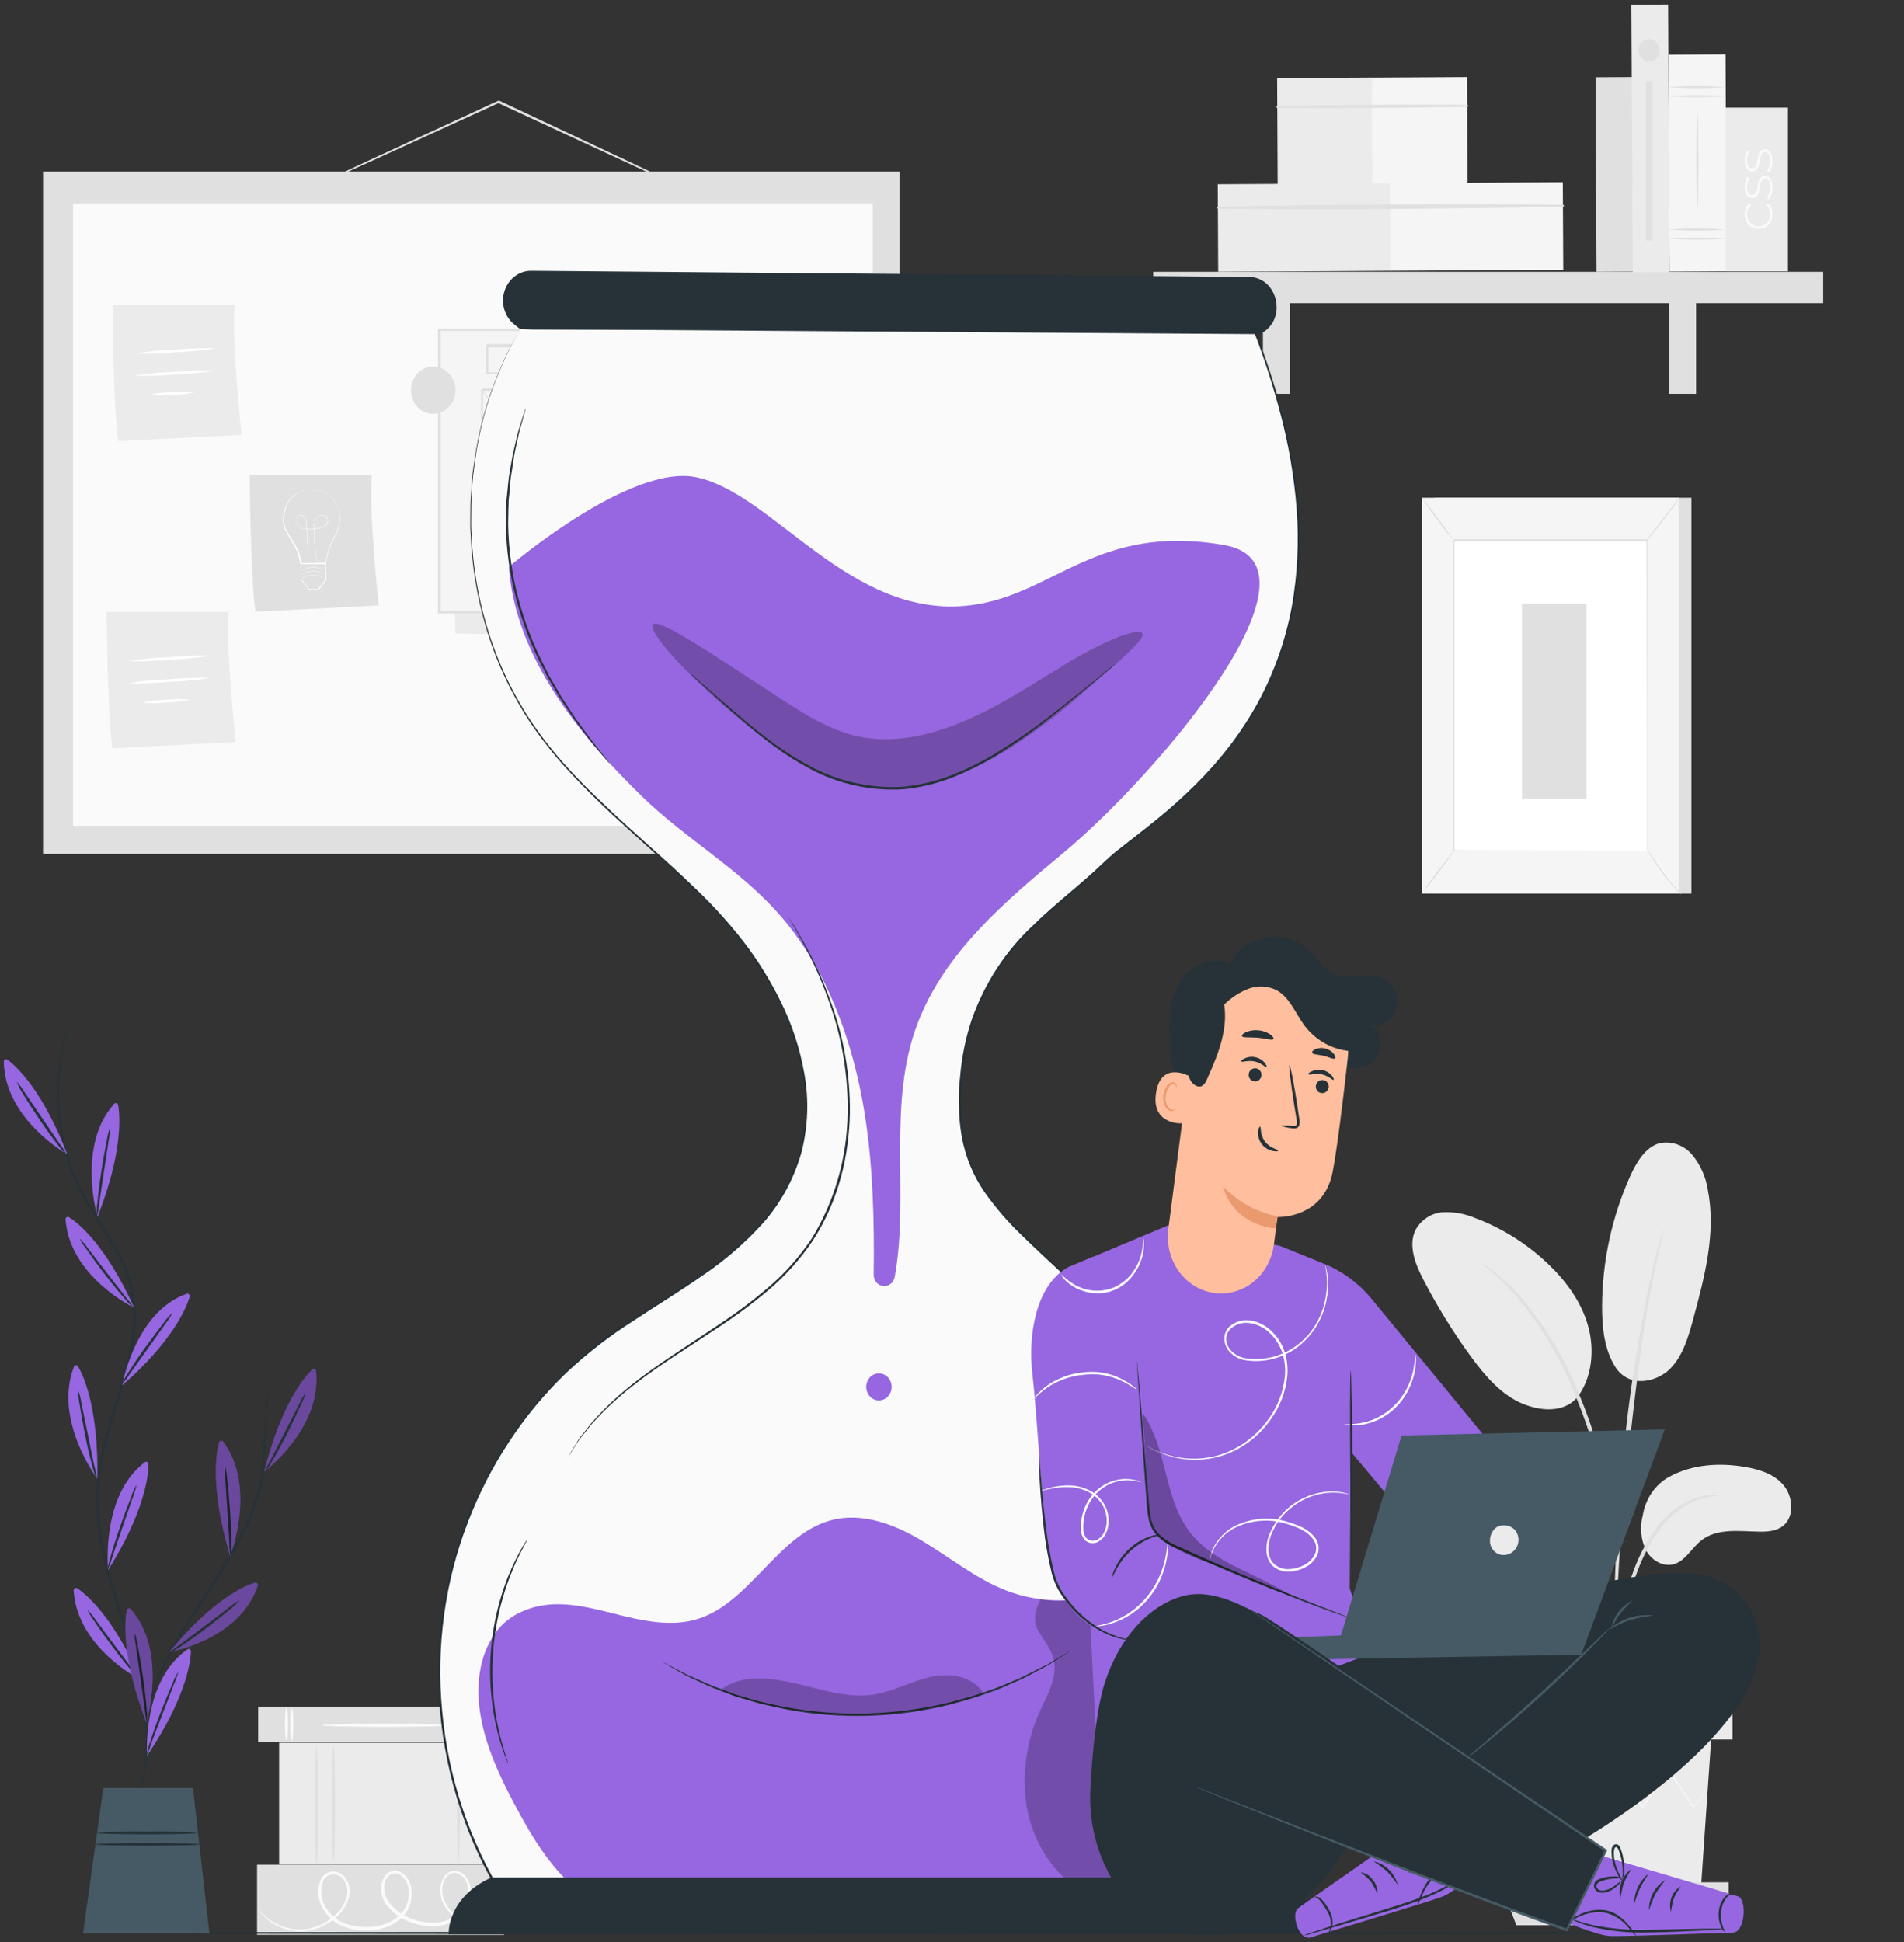 <svg width="253" height="258" viewBox="0 0 253 258" fill="none" xmlns="http://www.w3.org/2000/svg">
<rect x="0" y="0" width="253" height="258" fill="#333333" stroke="none"/>
<path d="M34.3 226.705V231.366H67.109V226.705H34.3Z" fill="#E0E0E0"/>
<path d="M38.775 226.891C38.886 226.891 38.979 227.87 38.979 229.079C38.979 230.287 38.886 231.26 38.775 231.26C38.665 231.26 38.566 230.281 38.566 229.079C38.566 227.876 38.659 226.891 38.775 226.891Z" fill="#FAFAFA"/>
<path d="M38.059 226.798C38.175 226.798 38.263 227.777 38.263 228.98C38.263 230.182 38.175 231.167 38.059 231.167C37.942 231.167 37.855 230.188 37.855 228.98C37.855 227.771 37.942 226.798 38.059 226.798Z" fill="#FAFAFA"/>
<path d="M64.574 226.891C64.69 226.891 64.784 227.87 64.784 229.079C64.784 230.287 64.69 231.26 64.574 231.26C64.457 231.26 64.37 230.281 64.37 229.079C64.37 227.876 64.463 226.891 64.574 226.891Z" fill="#FAFAFA"/>
<path d="M63.863 226.798C63.974 226.798 64.067 227.777 64.067 228.98C64.067 230.182 63.974 231.167 63.863 231.167C63.752 231.167 63.653 230.188 63.653 228.98C63.653 227.771 63.746 226.798 63.863 226.798Z" fill="#FAFAFA"/>
<path d="M59.574 229.172C59.574 229.296 55.815 229.389 51.182 229.389C46.549 229.389 42.791 229.296 42.791 229.172C42.791 229.048 46.549 228.955 51.182 228.955C55.815 228.955 59.574 229.048 59.574 229.172Z" fill="#FAFAFA"/>
<path d="M34.16 247.69V257.011H66.969V247.69H34.16Z" fill="#E0E0E0"/>
<path d="M67.388 254.39C67.388 254.39 67.336 254.433 67.214 254.495C67.091 254.557 66.911 254.65 66.666 254.761C65.953 255.083 65.205 255.31 64.44 255.437C63.214 255.673 61.948 255.482 60.833 254.892C60.142 254.501 59.554 253.934 59.119 253.243C58.62 252.456 58.413 251.5 58.536 250.559C58.608 250.049 58.81 249.569 59.119 249.171C59.285 248.954 59.496 248.78 59.736 248.664C59.975 248.548 60.237 248.492 60.5 248.502C60.771 248.525 61.035 248.608 61.274 248.745C61.514 248.881 61.725 249.068 61.893 249.295C62.252 249.745 62.474 250.301 62.528 250.888C62.573 251.492 62.495 252.1 62.3 252.67C62.105 253.24 61.797 253.759 61.398 254.191C60.568 255.125 59.448 255.708 58.245 255.834C57.007 255.96 55.757 255.795 54.585 255.35C53.333 254.934 52.222 254.139 51.386 253.063C50.955 252.485 50.696 251.784 50.64 251.049C50.605 250.667 50.65 250.281 50.771 249.919C50.892 249.557 51.086 249.228 51.34 248.954C51.617 248.671 51.981 248.502 52.365 248.477C52.745 248.466 53.119 248.579 53.437 248.799C54.052 249.228 54.485 249.895 54.644 250.659C54.781 251.404 54.734 252.175 54.507 252.895C54.28 253.615 53.882 254.26 53.35 254.768C52.308 255.703 51.015 256.262 49.655 256.367C48.367 256.524 47.061 256.387 45.827 255.964C44.615 255.558 43.581 254.702 42.913 253.553C42.581 253.007 42.375 252.386 42.312 251.74C42.249 251.093 42.331 250.441 42.552 249.834C42.661 249.53 42.84 249.261 43.074 249.051C43.307 248.84 43.586 248.696 43.886 248.632C44.174 248.577 44.47 248.586 44.755 248.659C45.04 248.731 45.308 248.866 45.541 249.053C45.95 249.435 46.243 249.938 46.382 250.498C46.521 251.058 46.5 251.649 46.322 252.196C46.003 253.172 45.429 254.032 44.667 254.675C43.405 255.812 41.821 256.466 40.168 256.534C39.162 256.572 38.16 256.385 37.226 255.984C36.292 255.584 35.448 254.979 34.748 254.21C34.608 254.056 34.476 253.895 34.352 253.726C34.309 253.67 34.27 253.61 34.236 253.547C34.928 254.36 35.756 255.03 36.678 255.524C37.763 256.091 38.966 256.355 40.174 256.292C41.769 256.196 43.289 255.542 44.498 254.433C45.208 253.822 45.741 253.01 46.036 252.09C46.191 251.611 46.208 251.094 46.087 250.605C45.966 250.115 45.711 249.674 45.355 249.339C45.159 249.184 44.935 249.073 44.698 249.013C44.46 248.953 44.214 248.946 43.974 248.991C43.73 249.045 43.503 249.165 43.315 249.338C43.128 249.512 42.985 249.734 42.901 249.983C42.71 250.53 42.642 251.118 42.704 251.699C42.766 252.279 42.955 252.836 43.257 253.324C43.882 254.386 44.846 255.173 45.972 255.542C47.154 255.941 48.401 256.067 49.632 255.914C50.904 255.813 52.115 255.291 53.094 254.421C53.574 253.961 53.933 253.377 54.138 252.725C54.342 252.073 54.384 251.376 54.259 250.702C54.128 250.047 53.762 249.471 53.239 249.097C53.004 248.911 52.714 248.82 52.421 248.838C52.128 248.856 51.851 248.983 51.637 249.196C51.425 249.424 51.263 249.699 51.162 250.001C51.061 250.303 51.024 250.625 51.054 250.944C51.103 251.595 51.332 252.216 51.712 252.729C52.498 253.737 53.54 254.484 54.714 254.879C55.833 255.307 57.026 255.47 58.21 255.356C59.319 255.243 60.352 254.711 61.124 253.857C61.492 253.465 61.776 252.994 61.958 252.475C62.14 251.957 62.215 251.403 62.179 250.851C62.159 250.349 61.98 249.87 61.671 249.49C61.362 249.111 60.941 248.854 60.477 248.762C60.261 248.755 60.046 248.8 59.849 248.895C59.652 248.989 59.478 249.13 59.341 249.308C59.056 249.66 58.869 250.089 58.799 250.547C58.679 251.415 58.869 252.299 59.329 253.026C59.733 253.688 60.283 254.235 60.932 254.619C62.008 255.207 63.233 255.413 64.428 255.208C65.184 255.098 65.927 254.9 66.643 254.619C67.132 254.489 67.383 254.371 67.388 254.39Z" fill="#FAFAFA"/>
<path d="M37.091 231.496V247.671H66.969V231.496H37.091Z" fill="#EBEBEB"/>
<path d="M42.056 232.054C42.167 232.054 42.26 235.555 42.26 239.881C42.26 244.207 42.167 247.709 42.056 247.709C41.946 247.709 41.847 244.207 41.847 239.881C41.847 235.555 41.94 232.054 42.056 232.054Z" fill="#E0E0E0"/>
<path d="M44.323 231.849C44.434 231.849 44.527 235.313 44.527 239.577C44.527 243.841 44.434 247.306 44.323 247.306C44.212 247.306 44.113 243.847 44.113 239.577C44.113 235.307 44.207 231.849 44.323 231.849Z" fill="#E0E0E0"/>
<path d="M63.595 231.353C63.706 231.353 63.799 234.997 63.799 239.497C63.799 243.996 63.706 247.634 63.595 247.634C63.484 247.634 63.385 243.99 63.385 239.497C63.385 235.004 63.478 231.353 63.595 231.353Z" fill="#E0E0E0"/>
<path d="M60.932 231.552C61.042 231.552 61.136 235.097 61.136 239.478C61.136 243.86 61.042 247.405 60.932 247.405C60.821 247.405 60.722 243.86 60.722 239.478C60.722 235.097 60.815 231.552 60.932 231.552Z" fill="#E0E0E0"/>
<path d="M221.766 196.189C224.866 194.484 228.508 194.267 231.952 194.868C233.799 195.197 235.722 195.779 236.981 197.261C238.24 198.742 238.473 201.332 237.034 202.597C236.171 203.353 234.977 203.471 233.858 203.452C231.165 203.421 228.182 202.919 226.031 204.642C224.802 205.621 223.986 207.257 222.535 207.741C221.084 208.224 219.481 207.313 218.724 205.937C218.023 204.502 217.869 202.836 218.292 201.283C218.464 200.207 218.867 199.187 219.469 198.304C220.071 197.42 220.857 196.696 221.766 196.189Z" fill="#EBEBEB"/>
<path d="M214.668 181.618C216.562 184.494 220.245 183.539 221.952 181.785C223.66 180.032 224.382 177.484 225.035 175.055C226.538 169.514 228.048 163.695 226.935 158.049C226.668 156.336 225.96 154.736 224.889 153.426C224.348 152.78 223.657 152.295 222.885 152.021C222.113 151.747 221.287 151.693 220.489 151.864C218.636 152.391 217.482 154.343 216.649 156.159C214.194 161.59 212.906 167.535 212.879 173.561C212.879 176.363 213.182 179.3 214.668 181.618Z" fill="#EBEBEB"/>
<path d="M209.487 185.746C211.544 183.149 211.935 179.362 211.02 176.115C210.105 172.867 208.036 170.091 205.653 167.835C202.848 165.18 199.584 163.131 196.043 161.805C194.673 161.218 193.2 160.952 191.725 161.024C190.987 161.069 190.271 161.306 189.639 161.713C189.008 162.12 188.479 162.686 188.1 163.36C187.086 165.412 188.059 167.897 189.108 169.93C190.957 173.503 193.065 176.918 195.414 180.143C197.308 182.74 199.493 185.299 202.354 186.471C205.215 187.642 208.234 187.5 209.761 185.374" fill="#EBEBEB"/>
<path d="M214.54 225.013C214.64 224.585 214.698 224.147 214.714 223.706C214.802 222.757 214.907 221.561 215.041 220.142C215.208 218.384 215.459 216.636 215.792 214.905C216.231 212.791 216.829 210.719 217.581 208.707C218.32 206.71 219.318 204.832 220.548 203.13C221.55 201.742 222.83 200.61 224.295 199.814C225.291 199.294 226.356 198.941 227.453 198.767C227.866 198.753 228.277 198.691 228.677 198.581C228.263 198.532 227.844 198.532 227.43 198.581C226.29 198.673 225.175 198.981 224.137 199.492C222.596 200.267 221.244 201.41 220.186 202.832C218.901 204.56 217.864 206.482 217.109 208.534C216.357 210.569 215.772 212.669 215.361 214.812C215.044 216.563 214.824 218.332 214.703 220.111C214.598 221.623 214.557 222.85 214.54 223.699C214.496 224.136 214.496 224.576 214.54 225.013Z" fill="#E0E0E0"/>
<path d="M214.773 222.268C214.808 222.063 214.819 221.855 214.808 221.648C214.808 221.195 214.808 220.619 214.808 219.913C214.808 218.413 214.808 216.231 214.878 213.542C215.006 208.162 215.46 202.386 216.282 194.205C217.08 186.533 218.147 177.596 219.277 171.789C219.516 170.469 219.761 169.279 219.994 168.238C220.227 167.196 220.396 166.298 220.577 165.573C220.757 164.848 220.857 164.333 220.956 163.887C221.008 163.684 221.043 163.477 221.061 163.267C220.972 163.447 220.905 163.639 220.862 163.837C220.734 164.271 220.577 164.823 220.385 165.498C220.192 166.174 219.959 167.11 219.714 168.151C219.47 169.192 219.19 170.376 218.928 171.696C217.528 178.564 216.475 185.507 215.775 192.495C214.936 200.675 214.557 208.125 214.522 213.517C214.493 216.213 214.522 218.394 214.609 219.9C214.65 220.607 214.685 221.183 214.709 221.636C214.705 221.848 214.727 222.061 214.773 222.268Z" fill="#E0E0E0"/>
<path d="M214.808 207.902C214.852 207.3 214.852 206.694 214.808 206.092C214.744 204.927 214.592 203.241 214.283 201.184C213.912 198.772 213.412 196.384 212.785 194.032C212.051 191.138 211.11 188.308 209.971 185.566C208.021 180.512 205.223 175.877 201.713 171.888C201.101 171.207 200.451 170.565 199.767 169.967C199.47 169.7 199.184 169.434 198.939 169.223L198.188 168.671C197.734 168.303 197.253 167.976 196.748 167.692C196.667 167.81 198.782 169.13 201.451 172.155C204.846 176.179 207.57 180.79 209.505 185.789C210.618 188.512 211.558 191.311 212.319 194.168C213.059 196.796 213.549 199.213 213.922 201.246C214.295 203.278 214.475 204.964 214.598 206.111C214.622 206.713 214.693 207.312 214.808 207.902Z" fill="#E0E0E0"/>
<path d="M200.845 231.062L202.203 250.783H226.02L227.378 231.062H200.845Z" fill="#EBEBEB"/>
<path d="M230.216 223.29H198.543V231.062H230.216V223.29Z" fill="#EBEBEB"/>
<path d="M198.543 250.026V252.183H200.035H229.697V250.026H198.543Z" fill="#E0E0E0"/>
<path d="M201.492 255.734L200.035 251.948H228.561L226.859 255.734H201.492Z" fill="#E0E0E0"/>
<path d="M226.935 237.507C226.905 237.572 226.868 237.633 226.824 237.687C226.725 237.823 226.608 237.985 226.468 238.189L225.076 240.079L225.017 240.166L224.959 240.073C224.085 238.79 222.919 237.08 221.55 235.059H221.725L218.368 240.117L218.263 240.272L218.147 240.123L214.184 235.072H214.411L214.196 235.363L210.652 240.123L210.53 240.284L210.425 240.117C209.213 238.301 208.094 236.596 207.063 235.066H207.261L203.123 240.079L203.053 240.166L202.995 240.067L201.701 237.755C201.562 237.501 201.457 237.297 201.369 237.136C201.326 237.068 201.291 236.995 201.264 236.919C201.318 236.976 201.365 237.041 201.404 237.111L201.771 237.731L203.129 240.005H203.001L207.08 234.929L207.179 234.805L207.273 234.942L210.664 239.974H210.431L213.986 235.221L214.201 234.923L214.318 234.774L214.435 234.923L218.403 239.968H218.182L221.573 234.935L221.672 234.787L221.766 234.935L225.105 240.005H224.982C225.594 239.224 226.072 238.611 226.428 238.146L226.812 237.669C226.882 237.551 226.929 237.501 226.935 237.507Z" fill="#F5F5F5"/>
<path d="M227.71 230.932C227.71 231.019 221.736 231.087 214.376 231.087C207.016 231.087 201.043 231.019 201.043 230.932C201.043 230.845 207.01 230.777 214.376 230.777C221.742 230.777 227.71 230.845 227.71 230.932Z" fill="#F5F5F5"/>
<path d="M91.893 25.496C91.893 25.496 91.841 25.496 91.754 25.453L91.369 25.292L89.9 24.641L84.51 22.162L66.794 13.956L66.177 13.665H66.305L48.944 21.592L43.7 23.934L42.266 24.554C42.103 24.634 41.933 24.698 41.759 24.746C41.914 24.648 42.076 24.563 42.243 24.492L43.653 23.811L48.898 21.363L66.217 13.374H66.281H66.346L66.963 13.659L84.644 21.964L89.988 24.511L91.433 25.224L91.806 25.416C91.838 25.439 91.867 25.466 91.893 25.496Z" fill="#E0E0E0"/>
<path d="M119.528 22.794H5.722V113.421H119.528V22.794Z" fill="#E0E0E0"/>
<path d="M115.978 27.008H9.702V109.696H115.978V27.008Z" fill="#FAFAFA"/>
<path d="M33.175 63.134C33.175 63.134 33.286 77.01 33.95 81.249L50.32 80.425C50.32 80.425 48.886 66.79 49.44 63.134H33.175Z" fill="#E0E0E0"/>
<path d="M41.24 65.092H41.479C41.707 65.083 41.935 65.096 42.161 65.129C42.52 65.186 42.869 65.297 43.199 65.458C43.635 65.688 44.02 66.013 44.329 66.412C44.709 66.898 44.978 67.471 45.116 68.086C45.244 68.805 45.185 69.549 44.947 70.236C44.825 70.61 44.671 70.971 44.486 71.315C44.291 71.664 44.116 72.026 43.962 72.399C43.636 73.189 43.412 74.023 43.298 74.878V74.934H43.245H41.631H39.935H39.871V74.872C39.798 74.022 39.528 73.204 39.084 72.492C38.886 72.133 38.671 71.804 38.502 71.463C38.29 71.142 38.096 70.809 37.919 70.466C37.62 69.807 37.53 69.063 37.662 68.346C37.758 67.727 37.974 67.135 38.298 66.611C38.574 66.189 38.937 65.839 39.358 65.588C39.879 65.294 40.45 65.115 41.036 65.061H41.27C41.27 65.061 41.27 65.061 41.211 65.061H41.036C40.814 65.089 40.594 65.135 40.378 65.198C40.033 65.293 39.702 65.437 39.393 65.625C38.981 65.873 38.628 66.219 38.362 66.635C38.061 67.156 37.862 67.736 37.779 68.34C37.652 69.035 37.742 69.755 38.035 70.391C38.214 70.73 38.408 71.059 38.618 71.376C38.822 71.705 39.038 72.046 39.236 72.405C39.696 73.133 39.974 73.973 40.046 74.847L39.982 74.779H41.678H43.298L43.233 74.841C43.35 73.975 43.578 73.131 43.91 72.331C44.069 71.955 44.248 71.589 44.446 71.234C44.627 70.898 44.779 70.545 44.9 70.18C45.136 69.514 45.199 68.793 45.081 68.092C44.948 67.492 44.691 66.931 44.329 66.45C44.029 66.055 43.653 65.732 43.228 65.501C42.905 65.335 42.562 65.221 42.208 65.16C41.986 65.124 41.762 65.104 41.538 65.098H41.357C41.264 65.098 41.24 65.098 41.24 65.092Z" fill="white"/>
<path d="M42.08 74.767C42.079 74.748 42.079 74.729 42.08 74.711V74.55C42.08 74.407 42.027 74.196 41.992 73.93C41.917 73.385 41.806 72.604 41.736 71.631C41.736 71.389 41.701 71.135 41.695 70.868C41.681 70.59 41.681 70.31 41.695 70.032C41.702 69.733 41.763 69.438 41.876 69.164C42.002 68.868 42.226 68.632 42.505 68.501C42.654 68.434 42.818 68.416 42.976 68.448C43.135 68.48 43.281 68.561 43.397 68.681C43.458 68.741 43.507 68.815 43.539 68.897C43.571 68.98 43.586 69.069 43.583 69.158C43.58 69.337 43.523 69.511 43.42 69.654C43.315 69.799 43.179 69.915 43.024 69.995C42.87 70.072 42.707 70.128 42.54 70.162C41.858 70.31 41.156 70.335 40.466 70.236C40.295 70.211 40.128 70.161 39.97 70.087C39.816 70.014 39.678 69.909 39.562 69.778C39.444 69.646 39.361 69.484 39.323 69.307C39.287 69.133 39.307 68.951 39.382 68.792C39.449 68.632 39.572 68.505 39.725 68.439C39.798 68.406 39.877 68.388 39.956 68.388C40.035 68.388 40.113 68.406 40.186 68.439C40.327 68.507 40.447 68.614 40.535 68.749C40.618 68.881 40.677 69.028 40.71 69.183C40.76 69.477 40.787 69.776 40.792 70.075L40.873 71.668C40.914 72.641 40.955 73.428 40.978 73.98C40.978 74.246 40.978 74.457 40.978 74.599V74.816C40.98 74.798 40.98 74.779 40.978 74.76C40.978 74.723 40.978 74.667 40.978 74.599C40.978 74.531 40.978 74.24 40.943 73.98C40.943 73.428 40.868 72.641 40.815 71.668C40.815 71.184 40.763 70.651 40.734 70.075C40.73 69.779 40.701 69.485 40.646 69.195C40.618 69.047 40.562 68.906 40.483 68.78C40.397 68.653 40.283 68.551 40.151 68.482C40.084 68.452 40.011 68.436 39.938 68.436C39.865 68.436 39.793 68.452 39.725 68.482C39.584 68.545 39.469 68.662 39.405 68.811C39.338 68.961 39.319 69.131 39.352 69.294C39.392 69.459 39.47 69.611 39.58 69.734C39.816 69.982 40.124 70.139 40.454 70.18C40.796 70.228 41.141 70.245 41.485 70.23C41.83 70.22 42.173 70.179 42.511 70.106C42.675 70.073 42.833 70.016 42.983 69.939C43.131 69.863 43.26 69.753 43.362 69.616C43.458 69.482 43.513 69.32 43.519 69.152C43.519 69.07 43.503 68.989 43.473 68.913C43.443 68.837 43.399 68.769 43.344 68.712C43.235 68.6 43.097 68.525 42.949 68.494C42.8 68.463 42.646 68.479 42.505 68.538C42.246 68.662 42.039 68.883 41.922 69.158C41.812 69.428 41.75 69.718 41.742 70.013C41.742 70.298 41.742 70.571 41.742 70.837C41.742 71.104 41.742 71.358 41.783 71.606C41.852 72.579 41.957 73.36 42.022 73.899C42.056 74.172 42.086 74.376 42.103 74.519V74.68C42.099 74.71 42.091 74.739 42.08 74.767Z" fill="white"/>
<path d="M39.906 74.859C39.932 75.05 39.948 75.243 39.953 75.436C39.953 75.849 39.976 76.351 40.023 76.942V76.905L41.13 78.274H41.072L42.348 78.2H42.295L42.925 77.382L43.245 76.967V77.022C43.245 76.223 43.21 75.473 43.199 74.791L43.269 74.859H40.885H39.906C39.981 74.848 40.058 74.848 40.133 74.859L40.803 74.822L43.228 74.723H43.298V74.797C43.298 75.485 43.338 76.235 43.362 77.029V77.035C43.257 77.171 43.152 77.314 43.041 77.45L42.406 78.274H42.371L41.095 78.343H41.072L39.988 76.973C39.988 76.353 39.988 75.857 39.988 75.423C39.95 75.237 39.923 75.049 39.906 74.859Z" fill="white"/>
<path d="M43.216 76.818C43.216 76.818 43.169 76.818 43.094 76.762C42.985 76.711 42.874 76.665 42.761 76.626C42.387 76.487 41.992 76.424 41.596 76.44C41.196 76.449 40.8 76.537 40.431 76.7L40.11 76.861L39.993 76.923C40.023 76.89 40.059 76.863 40.098 76.843C40.202 76.776 40.309 76.716 40.419 76.663C40.786 76.49 41.182 76.395 41.584 76.384C41.982 76.368 42.378 76.438 42.75 76.589C42.862 76.631 42.971 76.683 43.076 76.744L43.216 76.818Z" fill="white"/>
<path d="M43.21 76.279L43.094 76.223L42.761 76.081C42.386 75.945 41.992 75.882 41.596 75.894C41.196 75.91 40.802 75.998 40.431 76.155C40.291 76.217 40.186 76.273 40.11 76.316L39.993 76.378L40.098 76.297C40.201 76.231 40.308 76.173 40.419 76.124C40.786 75.948 41.182 75.851 41.584 75.839C41.981 75.829 42.377 75.899 42.75 76.043C42.89 76.105 43.001 76.161 43.076 76.204C43.152 76.248 43.216 76.273 43.21 76.279Z" fill="white"/>
<path d="M43.181 75.758L43.065 75.709C42.983 75.671 42.872 75.616 42.732 75.566C42.357 75.431 41.963 75.368 41.567 75.38C41.166 75.388 40.771 75.477 40.401 75.64C40.261 75.702 40.157 75.758 40.081 75.802L39.964 75.864L40.069 75.783C40.172 75.715 40.279 75.655 40.39 75.603C40.758 75.433 41.154 75.338 41.555 75.324C41.952 75.315 42.347 75.385 42.721 75.529C42.833 75.574 42.942 75.628 43.047 75.69C43.096 75.703 43.141 75.726 43.181 75.758Z" fill="white"/>
<path d="M14.947 40.469C14.947 40.469 15.057 54.352 15.722 58.585L32.091 57.761C32.091 57.761 30.652 44.126 31.206 40.469H14.947Z" fill="#EBEBEB"/>
<path d="M28.74 46.27C26.924 46.556 25.093 46.73 23.257 46.791C21.426 46.97 19.587 47.03 17.75 46.971C19.567 46.688 21.398 46.514 23.233 46.45C25.064 46.278 26.903 46.218 28.74 46.27Z" fill="white"/>
<path d="M28.741 49.208C26.924 49.499 25.093 49.675 23.257 49.735C21.428 49.907 19.591 49.967 17.756 49.914C19.573 49.628 21.404 49.454 23.239 49.394C25.068 49.218 26.905 49.156 28.741 49.208Z" fill="white"/>
<path d="M25.961 52.096C24.934 52.331 23.888 52.456 22.837 52.468C21.795 52.581 20.744 52.581 19.702 52.468C20.727 52.233 21.771 52.108 22.82 52.096C23.864 51.983 24.916 51.983 25.961 52.096Z" fill="white"/>
<path d="M14.172 81.28C14.172 81.28 14.282 95.156 14.947 99.395L31.316 98.571C31.316 98.571 29.877 84.937 30.43 81.28H14.172Z" fill="#EBEBEB"/>
<path d="M27.965 87.106C26.149 87.396 24.318 87.572 22.482 87.633C20.653 87.805 18.816 87.865 16.98 87.812C18.795 87.526 20.624 87.352 22.458 87.292C24.289 87.116 26.128 87.054 27.965 87.106Z" fill="white"/>
<path d="M27.965 90.05C26.148 90.337 24.317 90.51 22.482 90.57C20.653 90.742 18.816 90.802 16.98 90.75C18.797 90.463 20.628 90.29 22.464 90.229C24.293 90.057 26.13 89.997 27.965 90.05Z" fill="white"/>
<path d="M25.186 92.938C24.161 93.173 23.116 93.295 22.068 93.303C21.025 93.427 19.972 93.437 18.927 93.334C19.952 93.099 20.996 92.975 22.045 92.963C23.088 92.839 24.141 92.831 25.186 92.938Z" fill="white"/>
<path d="M58.91 44.12L60.53 84.156L107.523 84.757L105.413 44.647L58.91 44.12Z" fill="#EBEBEB"/>
<path d="M105.046 43.835H58.362V81.323H105.046V43.835Z" fill="#F5F5F5"/>
<path d="M105.046 81.324C105.046 81.324 105.046 81.082 105.046 80.623C105.046 80.165 105.046 79.495 105.046 78.628C105.046 76.868 105.046 74.289 105.011 71.042C105.011 64.504 104.97 55.151 104.941 43.835L105.075 43.971H58.397L58.56 43.804C58.56 57.283 58.56 70.05 58.56 81.293L58.414 81.138L92.086 81.212L101.666 81.255H104.213H104.871H105.099H104.242L101.678 81.373L92.138 81.416L58.339 81.491H58.193V81.342C58.193 70.1 58.193 57.333 58.193 43.853V43.68H58.356H105.035H105.174V43.822C105.174 55.17 105.122 64.559 105.104 71.091C105.104 74.345 105.104 76.892 105.07 78.646C105.07 79.501 105.07 80.158 105.07 80.617C105.058 81.1 105.046 81.324 105.046 81.324Z" fill="#E0E0E0"/>
<path d="M82.919 51.774H63.997V77.103H82.919V51.774Z" fill="#F5F5F5"/>
<path d="M82.919 77.103C82.913 77.06 82.913 77.016 82.919 76.973V76.613C82.919 76.279 82.919 75.82 82.919 75.231C82.919 73.992 82.919 72.25 82.884 70.032C82.884 65.576 82.838 59.267 82.808 51.774L82.954 51.929H64.032C63.991 51.929 64.335 51.606 64.189 51.761V58.647C64.189 60.897 64.189 63.09 64.189 65.216C64.189 69.474 64.189 73.459 64.189 77.078L64.061 76.936L77.762 77.01L81.602 77.047H82.622H82.983C82.873 77.056 82.762 77.056 82.651 77.047H81.66L77.843 77.084L64.061 77.159H63.927V77.016C63.927 73.397 63.927 69.412 63.927 65.154C63.927 63.028 63.927 60.816 63.927 58.585V51.786C63.782 51.935 64.12 51.569 64.09 51.613H83.012H83.158V51.767C83.129 59.297 83.1 65.644 83.082 70.125L83.047 75.287C83.047 75.866 83.047 76.318 83.047 76.644C83.047 76.781 83.047 76.892 83.047 76.985C83.009 77.03 82.966 77.069 82.919 77.103Z" fill="#E0E0E0"/>
<path d="M100.984 45.979H64.719V49.629H100.984V45.979Z" fill="#F5F5F5"/>
<path d="M100.984 49.629C100.984 49.629 100.984 49.536 100.984 49.381C100.984 49.227 100.984 48.966 100.984 48.669C100.984 48.049 100.984 47.138 100.943 45.979L101.008 46.047C94.894 46.109 80.955 46.153 64.743 46.153C65.063 45.806 64.83 46.053 64.906 45.979V49.617L64.749 49.443L90.454 49.518L98.169 49.567H100.267H100.821C100.885 49.562 100.949 49.562 101.013 49.567H100.844H100.314H98.251L90.57 49.623L64.749 49.691H64.591V49.524C64.591 48.941 64.591 48.34 64.591 47.733V45.874L64.754 45.7C80.967 45.7 94.906 45.743 101.019 45.806H101.089V45.874C101.089 47.045 101.089 47.962 101.054 48.607C101.054 48.898 101.054 49.121 101.054 49.295C101.049 49.41 101.026 49.523 100.984 49.629Z" fill="#E0E0E0"/>
<path d="M100.984 51.774H85.233V67.038H100.984V51.774Z" fill="#F5F5F5"/>
<path d="M100.984 67.038C100.984 67.038 100.984 66.933 100.984 66.747V65.916C100.984 65.173 100.984 64.125 100.949 62.818C100.949 60.128 100.908 56.341 100.879 51.786L101.013 51.935H85.279L85.436 51.767V55.864C85.436 57.203 85.436 58.517 85.436 59.8C85.436 62.359 85.436 64.757 85.436 67.026L85.291 66.877L96.654 66.951L99.877 66.995H100.739C100.84 66.986 100.942 66.986 101.042 66.995C100.951 67.004 100.86 67.004 100.769 66.995H99.935L96.748 67.032L85.291 67.106H85.151V66.951C85.151 64.714 85.151 62.285 85.151 59.725C85.151 58.442 85.151 57.128 85.151 55.79V51.693C85.005 51.842 85.343 51.482 85.314 51.52H101.048H101.188V51.662C101.159 56.255 101.136 60.078 101.118 62.818C101.118 64.119 101.089 65.154 101.083 65.916C101.083 66.243 101.083 66.509 101.083 66.716C101.064 66.828 101.031 66.936 100.984 67.038Z" fill="#E0E0E0"/>
<path d="M100.984 69.43H85.233V77.103H100.984V69.43Z" fill="#F5F5F5"/>
<path d="M100.984 77.103C100.984 77.103 100.984 76.905 100.984 76.545L100.955 75.008C100.955 73.651 100.92 71.761 100.891 69.43L101.007 69.554L85.273 69.604C85.127 69.759 85.466 69.393 85.43 69.437V73.385C85.43 74.667 85.43 75.913 85.43 77.103L85.273 76.942L96.538 77.016L99.825 77.066H100.71H101.025C100.932 77.075 100.838 77.075 100.745 77.066H99.889L96.643 77.115L85.273 77.19H85.122V77.029C85.122 75.839 85.122 74.593 85.122 73.31V69.362C85.087 69.362 85.425 69.034 85.285 69.189L101.019 69.232H101.095V69.356C101.095 71.717 101.048 73.639 101.037 75.008C101.037 75.628 101.037 76.142 101.037 76.52C101.037 76.716 101.019 76.911 100.984 77.103Z" fill="#E0E0E0"/>
<path d="M82.447 51.817C76.585 60.425 69.848 68.495 63.991 77.103L82.447 51.817Z" fill="white"/>
<path d="M63.997 77.103C63.997 77.103 64.038 76.998 64.148 76.818L64.644 76.049C65.075 75.38 65.722 74.432 66.538 73.273C68.164 70.943 70.489 67.794 73.1 64.355C75.71 60.915 78.059 57.791 79.725 55.505L81.701 52.796L82.243 52.059C82.371 51.898 82.441 51.811 82.453 51.817C82.41 51.918 82.358 52.014 82.295 52.102L81.8 52.871C81.369 53.54 80.722 54.488 79.906 55.653C78.28 57.977 75.955 61.126 73.344 64.565C70.734 68.005 68.391 71.129 66.718 73.415L64.743 76.13L64.201 76.861C64.142 76.95 64.074 77.031 63.997 77.103Z" fill="#E0E0E0"/>
<path d="M82.919 77.103C82.849 77.159 78.554 71.525 73.333 64.547C68.111 57.568 63.927 51.836 64.009 51.774C64.09 51.712 68.368 57.352 73.595 64.336C78.822 71.321 82.989 77.035 82.919 77.103Z" fill="#E0E0E0"/>
<path d="M60.53 51.83C60.53 52.452 60.356 53.061 60.031 53.579C59.705 54.096 59.243 54.5 58.702 54.738C58.161 54.977 57.566 55.039 56.992 54.917C56.417 54.796 55.89 54.496 55.476 54.056C55.062 53.615 54.78 53.054 54.666 52.444C54.551 51.833 54.61 51.2 54.834 50.625C55.058 50.049 55.438 49.558 55.925 49.212C56.411 48.866 56.984 48.681 57.569 48.681C58.354 48.683 59.106 49.015 59.661 49.605C60.216 50.195 60.528 50.995 60.53 51.83Z" fill="#E0E0E0"/>
<path d="M108.95 44.188C108.95 44.811 108.777 45.419 108.452 45.937C108.126 46.455 107.664 46.858 107.123 47.097C106.582 47.335 105.987 47.397 105.412 47.276C104.838 47.154 104.311 46.855 103.897 46.414C103.483 45.974 103.201 45.413 103.087 44.802C102.972 44.191 103.031 43.558 103.255 42.983C103.479 42.408 103.859 41.916 104.345 41.57C104.832 41.224 105.405 41.04 105.99 41.04C106.775 41.041 107.527 41.373 108.082 41.964C108.636 42.554 108.949 43.353 108.95 44.188Z" fill="#E0E0E0"/>
<path d="M224.755 66.115H190.641V118.707H224.755V66.115Z" fill="#E0E0E0"/>
<path d="M223.048 66.115H188.933V118.707H223.048V66.115Z" fill="#F5F5F5"/>
<path d="M218.811 71.81H193.17V113.011H218.811V71.81Z" fill="white"/>
<path d="M218.811 113.011C218.811 113.011 218.811 112.937 218.811 112.807C218.811 112.677 218.811 112.478 218.811 112.224C218.811 111.704 218.811 110.948 218.811 109.962C218.811 107.991 218.811 105.11 218.811 101.478C218.811 94.214 218.811 83.927 218.77 71.81L218.858 71.903H193.17L193.263 71.804C193.263 87.347 193.263 101.676 193.263 113.005L193.187 112.925L211.835 112.968H216.993H218.345H218.817H218.362H217.022H211.882L193.176 113.005H193.1V112.931C193.1 101.602 193.1 87.273 193.1 71.73V71.631H193.17H218.811H218.893V71.717C218.893 83.858 218.863 94.165 218.852 101.465C218.852 105.091 218.852 107.96 218.852 109.931C218.852 110.904 218.852 111.654 218.852 112.169C218.852 112.423 218.852 112.609 218.852 112.745L218.811 113.011Z" fill="#E0E0E0"/>
<path d="M223.141 66.115C222.976 66.448 222.781 66.764 222.558 67.057C222.162 67.621 221.597 68.383 220.956 69.213C220.315 70.044 219.714 70.775 219.271 71.302C219.045 71.597 218.794 71.869 218.52 72.114C218.714 71.794 218.932 71.492 219.172 71.209L220.816 69.09L222.453 66.97C222.663 66.668 222.892 66.382 223.141 66.115Z" fill="#E0E0E0"/>
<path d="M218.939 112.875C220.212 115.032 221.712 117.028 223.409 118.825L218.939 112.875Z" fill="white"/>
<path d="M223.409 118.825C223.125 118.604 222.865 118.35 222.634 118.069C222.038 117.427 221.474 116.752 220.944 116.048C220.414 115.344 219.918 114.612 219.458 113.854C219.253 113.548 219.079 113.22 218.939 112.875C219.168 113.159 219.379 113.459 219.569 113.774C219.942 114.338 220.472 115.1 221.09 115.924C221.707 116.749 222.296 117.461 222.727 117.976C222.975 118.239 223.203 118.523 223.409 118.825Z" fill="#E0E0E0"/>
<path d="M188.927 118.664L193.397 112.801L188.927 118.664Z" fill="white"/>
<path d="M193.397 112.801C193.432 112.801 192.465 114.177 191.235 115.794C190.506 116.794 189.728 117.752 188.904 118.664C190.296 116.627 191.788 114.67 193.374 112.801H193.397Z" fill="#E0E0E0"/>
<path d="M188.933 66.115C189.699 66.995 190.422 67.915 191.101 68.873C191.825 69.793 192.5 70.755 193.123 71.754C192.355 70.87 191.632 69.944 190.955 68.978C190.23 68.066 189.555 67.11 188.933 66.115Z" fill="#E0E0E0"/>
<path d="M210.822 80.177H202.238V106.101H210.822V80.177Z" fill="#E0E0E0"/>
<path d="M216.893 10.233L212.01 10.261L212.141 36.104L217.024 36.076L216.893 10.233Z" fill="#E0E0E0"/>
<path d="M182.348 10.302L169.703 10.374L169.775 24.641L182.421 24.568L182.348 10.302Z" fill="#EBEBEB"/>
<path d="M194.929 10.235L182.284 10.308L182.356 24.575L195.002 24.502L194.929 10.235Z" fill="#F5F5F5"/>
<path d="M169.72 14.328C178.123 14.403 186.55 14.328 194.953 14.204C194.989 14.204 195.023 14.189 195.048 14.162C195.073 14.136 195.087 14.1 195.087 14.062C195.087 14.024 195.073 13.988 195.048 13.961C195.023 13.934 194.989 13.919 194.953 13.919C186.542 13.87 178.131 13.923 169.72 14.08C169.689 14.08 169.659 14.093 169.638 14.117C169.616 14.14 169.603 14.171 169.603 14.204C169.603 14.237 169.616 14.269 169.638 14.292C169.659 14.315 169.689 14.328 169.72 14.328Z" fill="#E0E0E0"/>
<path d="M184.792 24.337L161.814 24.469L161.873 36.096L184.851 35.964L184.792 24.337Z" fill="#EBEBEB"/>
<path d="M207.664 24.206L184.686 24.338L184.745 35.964L207.723 35.832L207.664 24.206Z" fill="#F5F5F5"/>
<path d="M161.829 27.709C177.098 27.895 192.412 27.709 207.675 27.467C207.71 27.467 207.744 27.452 207.769 27.425C207.795 27.398 207.809 27.362 207.809 27.324C207.809 27.287 207.795 27.25 207.769 27.224C207.744 27.197 207.71 27.182 207.675 27.182C192.407 27.095 177.092 27.108 161.829 27.461C161.799 27.461 161.769 27.474 161.747 27.497C161.725 27.52 161.713 27.552 161.713 27.585C161.713 27.618 161.725 27.649 161.747 27.672C161.769 27.696 161.799 27.709 161.829 27.709Z" fill="#E0E0E0"/>
<path d="M242.261 36.1H153.24V40.265H242.261V36.1Z" fill="#E0E0E0"/>
<path d="M171.427 38.102H167.814V52.313H171.427V38.102Z" fill="#E0E0E0"/>
<path d="M225.373 38.102H221.76V52.313H225.373V38.102Z" fill="#E0E0E0"/>
<path d="M221.657 0.599L216.774 0.627L216.955 36.17L221.838 36.142L221.657 0.599Z" fill="#EBEBEB"/>
<path d="M229.29 7.218L221.703 7.261L221.849 36.067L229.437 36.023L229.29 7.218Z" fill="#F5F5F5"/>
<path d="M229.237 12.773C226.714 12.962 224.183 12.962 221.661 12.773C224.183 12.591 226.714 12.591 229.237 12.773Z" fill="#E0E0E0"/>
<path d="M229.237 11.564C226.714 11.754 224.183 11.754 221.661 11.564C224.183 11.383 226.714 11.383 229.237 11.564Z" fill="#E0E0E0"/>
<path d="M229.237 31.694C226.714 31.883 224.183 31.883 221.661 31.694C224.183 31.512 226.714 31.512 229.237 31.694Z" fill="#E0E0E0"/>
<path d="M229.237 30.485C226.714 30.675 224.183 30.675 221.661 30.485C224.183 30.304 226.714 30.304 229.237 30.485Z" fill="#E0E0E0"/>
<path d="M225.565 27.845C225.489 27.845 225.431 24.938 225.431 21.356C225.431 17.774 225.489 14.867 225.565 14.867C225.641 14.867 225.693 17.774 225.693 21.356C225.693 24.938 225.635 27.845 225.565 27.845Z" fill="#E0E0E0"/>
<path d="M237.576 14.297H229.318V36.038H237.576V14.297Z" fill="#EBEBEB"/>
<path d="M233.683 30.405C233.437 30.42 233.191 30.38 232.961 30.287C232.73 30.194 232.521 30.05 232.347 29.865C232.172 29.68 232.037 29.458 231.949 29.214C231.861 28.969 231.822 28.708 231.836 28.446C231.822 28.161 231.877 27.877 231.994 27.62C232.111 27.364 232.287 27.143 232.506 26.977L232.692 27.256C232.517 27.392 232.376 27.572 232.282 27.779C232.187 27.987 232.142 28.216 232.15 28.446C232.15 28.878 232.312 29.293 232.599 29.599C232.887 29.904 233.276 30.076 233.683 30.076C234.089 30.076 234.479 29.904 234.767 29.599C235.054 29.293 235.215 28.878 235.215 28.446C235.224 28.215 235.179 27.985 235.083 27.778C234.987 27.57 234.845 27.391 234.668 27.256L234.86 26.977C235.076 27.145 235.25 27.367 235.366 27.623C235.482 27.879 235.536 28.162 235.524 28.446C235.538 28.707 235.499 28.968 235.412 29.212C235.324 29.456 235.189 29.678 235.015 29.863C234.841 30.048 234.633 30.191 234.403 30.285C234.174 30.378 233.928 30.419 233.683 30.405Z" fill="#FAFAFA"/>
<path d="M235.058 26.438L234.784 26.271C235.071 25.87 235.224 25.38 235.221 24.876C235.221 24.065 234.948 23.736 234.54 23.736C233.479 23.736 234.26 26.302 232.832 26.302C232.284 26.302 231.836 25.812 231.836 24.833C231.828 24.363 231.952 23.902 232.191 23.507L232.471 23.68C232.251 24.021 232.137 24.426 232.144 24.839C232.144 25.595 232.436 25.93 232.826 25.93C233.916 25.93 233.147 23.364 234.534 23.364C235.117 23.364 235.524 23.91 235.524 24.895C235.542 25.451 235.377 25.997 235.058 26.438Z" fill="#FAFAFA"/>
<path d="M235.058 22.899L234.784 22.732C235.071 22.331 235.224 21.841 235.221 21.338C235.221 20.526 234.948 20.197 234.54 20.197C233.479 20.197 234.26 22.757 232.832 22.757C232.284 22.757 231.836 22.273 231.836 21.294C231.828 20.825 231.952 20.363 232.191 19.968L232.471 20.135C232.252 20.479 232.138 20.886 232.144 21.3C232.144 22.057 232.436 22.391 232.826 22.391C233.916 22.391 233.147 19.826 234.534 19.826C235.117 19.826 235.524 20.365 235.524 21.35C235.543 21.909 235.378 22.456 235.058 22.899Z" fill="#FAFAFA"/>
<path d="M219.143 8.174C219.919 8.174 220.548 7.505 220.548 6.681C220.548 5.856 219.919 5.187 219.143 5.187C218.368 5.187 217.739 5.856 217.739 6.681C217.739 7.505 218.368 8.174 219.143 8.174Z" fill="#E0E0E0"/>
<path d="M219.574 10.783H218.706V31.929H219.574V10.783Z" fill="#E0E0E0"/>
<path d="M252.5 256.763C252.5 256.85 196.212 256.924 126.794 256.924C57.377 256.924 1.077 256.862 1.077 256.763C1.077 256.664 57.354 256.602 126.794 256.602C196.235 256.602 252.5 256.689 252.5 256.763Z" fill="#263238"/>
<path d="M69.148 43.717C59.795 59.359 60.407 81.051 70.629 96.067C77.441 106.083 87.657 112.801 95.769 121.638C103.881 130.476 110.046 143.522 105.763 155.012C101.404 166.707 88.636 171.46 79.079 178.872C68.534 187.04 61.375 199.236 59.106 212.897C56.838 226.559 59.635 240.625 66.911 252.14H166.223C166.223 252.14 183.671 216.783 161.241 189.83C138.811 162.877 126.765 162.443 127.593 144.767C128.42 127.092 140.052 121.359 146.701 114.728C153.35 108.097 185.746 92.646 166.637 43.711L69.148 43.717Z" fill="#FAFAFA"/>
<path d="M69.148 43.717H70.856H75.891H95.273L166.637 43.661H166.713V43.735C168.176 47.441 169.421 51.239 170.442 55.108C171.515 59.159 172.221 63.309 172.552 67.503C172.896 71.887 172.684 76.299 171.923 80.623C171.086 85.105 169.571 89.413 167.435 93.378C166.329 95.4 165.078 97.329 163.694 99.147C162.281 100.991 160.753 102.73 159.12 104.353C157.465 106.007 155.732 107.568 153.927 109.033C152.121 110.52 150.233 111.921 148.391 113.408C147.47 114.146 146.643 114.976 145.745 115.806C144.848 116.637 143.956 117.412 143.036 118.193C141.2 119.754 139.347 121.291 137.599 123.02C133.95 126.384 131.146 130.661 129.44 135.465C128.62 137.929 128.103 140.495 127.902 143.1C127.849 143.72 127.767 144.402 127.744 145.059C127.721 145.716 127.698 146.373 127.744 147.03C127.757 148.349 127.882 149.664 128.117 150.959C128.579 153.583 129.587 156.065 131.066 158.222C132.588 160.379 134.312 162.367 136.212 164.153C139.982 167.816 143.985 171.318 147.814 175.098C151.643 178.879 155.39 182.82 159.003 186.991C160.847 189.056 162.571 191.237 164.166 193.523C165.771 195.838 167.166 198.31 168.333 200.905C170.691 206.164 172.14 211.832 172.61 217.638C173.086 223.524 172.76 229.452 171.643 235.239C171.1 238.163 170.388 241.048 169.51 243.878C168.647 246.732 167.596 249.518 166.363 252.214L166.322 252.301H66.829L66.788 252.233C62.131 244.775 59.275 236.212 58.472 227.3C57.665 218.74 58.846 210.1 61.911 202.138C64.823 194.528 69.309 187.712 75.034 182.194C77.813 179.586 80.813 177.258 83.997 175.241C87.097 173.196 90.227 171.299 93.181 169.229C96.138 167.263 98.855 164.915 101.27 162.238C103.575 159.61 105.286 156.455 106.27 153.016C107.132 149.661 107.268 146.141 106.666 142.722C106.091 139.423 105.056 136.233 103.595 133.259C102.197 130.395 100.522 127.694 98.595 125.202C96.735 122.811 94.713 120.568 92.546 118.49C88.344 114.375 84.038 110.774 80.168 107.074C78.228 105.215 76.392 103.356 74.696 101.453C73.053 99.59 71.537 97.604 70.162 95.51C67.677 91.668 65.76 87.444 64.481 82.984C63.359 79.133 62.709 75.144 62.546 71.116C62.464 70.199 62.499 69.294 62.499 68.408C62.499 67.522 62.499 66.66 62.575 65.823C62.651 64.987 62.691 64.169 62.75 63.344C62.808 62.52 62.965 61.783 63.065 61.033C63.708 56.468 65.022 52.038 66.957 47.906C67.219 47.267 67.519 46.646 67.855 46.047L68.572 44.752C68.95 44.064 69.154 43.717 69.154 43.717L68.572 44.77L67.878 46.047C67.55 46.649 67.255 47.27 66.992 47.906C65.074 52.048 63.777 56.483 63.146 61.051C63.047 61.795 62.93 62.563 62.843 63.351C62.756 64.138 62.727 64.962 62.668 65.799C62.61 66.635 62.61 67.497 62.604 68.377C62.598 69.257 62.575 70.162 62.657 71.079C62.825 75.094 63.481 79.068 64.609 82.904C65.887 87.348 67.802 91.556 70.285 95.379C71.656 97.465 73.17 99.441 74.813 101.292C76.503 103.201 78.338 105.06 80.279 106.87C84.148 110.588 88.438 114.152 92.668 118.273C94.853 120.366 96.89 122.626 98.764 125.035C100.701 127.545 102.387 130.264 103.793 133.147C105.268 136.14 106.313 139.351 106.893 142.673C107.504 146.128 107.368 149.687 106.497 153.078C105.508 156.557 103.782 159.748 101.45 162.406C99.024 165.098 96.296 167.462 93.327 169.446C90.361 171.522 87.231 173.419 84.137 175.464C80.966 177.476 77.978 179.795 75.209 182.393C69.519 187.881 65.06 194.659 62.161 202.225C59.115 210.146 57.944 218.742 58.752 227.257C59.555 236.117 62.397 244.631 67.027 252.047L66.911 251.979H166.223L166.089 252.065C167.32 249.376 168.368 246.597 169.225 243.748C170.098 240.93 170.806 238.057 171.346 235.146C172.458 229.388 172.782 223.489 172.307 217.632C171.846 211.858 170.407 206.22 168.059 200.992C166.901 198.415 165.518 195.961 163.927 193.66C162.335 191.385 160.619 189.212 158.787 187.152C155.194 182.992 151.47 179.034 147.616 175.278C143.793 171.504 139.801 168.008 136.019 164.327C134.105 162.525 132.365 160.524 130.827 158.353C129.319 156.169 128.286 153.656 127.802 150.996C127.569 149.682 127.442 148.348 127.424 147.011C127.395 146.348 127.424 145.685 127.424 145.022C127.424 144.358 127.529 143.702 127.575 143.045C127.789 140.424 128.318 137.843 129.149 135.366C130.869 130.519 133.699 126.206 137.383 122.816C139.131 121.093 141.002 119.531 142.837 117.976C143.758 117.195 144.661 116.408 145.541 115.602C146.421 114.796 147.29 113.929 148.199 113.185C150.052 111.698 151.934 110.297 153.735 108.816C155.534 107.358 157.264 105.805 158.916 104.161C160.538 102.545 162.059 100.816 163.467 98.986C164.84 97.174 166.085 95.256 167.191 93.248C169.314 89.31 170.822 85.032 171.655 80.58C172.413 76.291 172.626 71.914 172.29 67.565C171.964 63.372 171.264 59.221 170.198 55.17C169.191 51.29 167.961 47.48 166.515 43.76L166.614 43.828L95.291 43.773H75.897H70.85L69.148 43.717Z" fill="#263238"/>
<path d="M162.675 72.405C177.302 74.965 154.242 102.519 141.183 113.389C133.607 119.68 125.507 126.51 121.917 135.979C117.838 146.726 120.862 158.799 118.892 169.607C118.829 169.98 118.635 170.313 118.35 170.54C118.065 170.767 117.71 170.871 117.356 170.831C117.001 170.791 116.675 170.61 116.441 170.325C116.207 170.039 116.083 169.67 116.095 169.291C116.188 162.195 116.014 155.105 114.93 148.12C113.362 138.204 109.784 128.418 103.275 121.161C97.942 115.23 90.955 111.295 85.273 105.754C76.975 97.666 68.449 87.236 67.616 75.299C67.616 75.299 83.548 61.665 92.394 63.369C102.733 65.383 112.907 82.346 128.921 80.406C140.064 79.049 145.711 69.443 162.675 72.405Z" fill="#9667E0"/>
<path d="M163.974 219.875C163.607 215.983 162.628 211.583 159.382 209.749C157.418 208.633 155.023 208.757 152.867 209.358C150.711 209.959 148.688 211.007 146.556 211.682C142.316 213.008 137.788 212.854 133.636 211.242C129.667 209.693 126.264 206.904 122.564 204.685C118.863 202.466 114.568 200.843 110.466 201.927C103.391 203.787 99.708 212.86 92.715 215.047C89.603 216.014 86.264 215.469 83.106 214.713C79.947 213.957 76.771 212.971 73.537 213.101C70.996 213.201 68.356 214.136 66.579 215.983L66.532 216.039C66.236 216.347 65.967 216.683 65.728 217.043C63.56 220.142 63.21 224.251 63.88 228.006C64.626 232.215 66.474 236.1 68.455 239.825C70.786 244.213 73.444 248.576 77.301 251.501C82.068 255.114 88.053 252.623 93.886 253.113C107.482 254.253 122.109 255.028 135.711 253.912C142.896 253.292 149.627 254.148 155.326 249.456C159.335 246.159 161.946 241.189 163.205 235.97C164.464 230.752 164.481 225.236 163.974 219.875Z" fill="#9667E0"/>
<g opacity="0.24">
<path d="M138.31 212.426C137.546 213.665 137.214 215.351 137.954 216.615C138.694 217.88 139.702 219.039 140.017 220.495C140.524 222.776 139.23 225.007 138.269 227.12C136.489 230.899 135.817 235.159 136.34 239.348C136.891 243.551 138.932 247.371 142.045 250.026C143.426 251.16 145.221 252.041 146.888 251.483C148.455 250.962 149.464 249.27 149.802 247.554C150.14 245.837 149.854 244.07 149.65 242.341C148.701 234.283 148.897 226.118 150.233 218.121C150.454 216.789 150.664 215.264 149.872 214.205C149.3 213.587 148.574 213.157 147.779 212.965C144.749 211.893 141.48 213.083 138.339 212.451" fill="black"/>
</g>
<path d="M59.621 256.937C59.621 256.937 59.347 252.09 65.291 249.388H169.749C169.749 249.388 175.198 252.326 175.868 256.825L59.621 256.937Z" fill="#263238"/>
<path d="M167.529 44.306L167.36 44.386L69.137 43.717C69.137 43.717 68.787 43.481 68.269 43.041C67.656 42.531 67.21 41.83 66.991 41.036C66.773 40.242 66.793 39.395 67.051 38.615C67.308 37.834 67.788 37.158 68.425 36.683C69.061 36.208 69.822 35.956 70.6 35.964L165.938 36.782C169.86 36.819 171.095 42.521 167.529 44.306Z" fill="#263238"/>
<g opacity="0.24">
<path d="M151.795 84.156C151.993 84.558 151.253 85.395 149.848 86.759C148.444 88.122 146.352 89.913 143.753 92.163C140.632 94.905 137.32 97.391 133.846 99.6C131.688 100.929 129.416 102.039 127.063 102.916C125.787 103.384 124.485 103.767 123.164 104.062C121.776 104.375 120.367 104.57 118.951 104.645C116.08 104.811 113.205 104.39 110.483 103.405C108.077 102.474 105.79 101.225 103.677 99.687C101.719 98.311 100.034 96.947 98.432 95.64C96.829 94.332 95.402 93.074 94.108 91.884C88.951 87.13 86.235 83.635 86.759 82.96C87.284 82.284 90.955 84.484 96.666 88.203L101.328 91.239C103.001 92.318 104.79 93.514 106.62 94.617C108.435 95.751 110.36 96.675 112.36 97.375C114.406 98.027 116.544 98.295 118.677 98.168C123.152 97.92 127.494 96.247 131.253 94.313C135.011 92.38 138.415 90.124 141.363 88.364C143.697 86.899 146.137 85.635 148.659 84.583C150.507 83.895 151.626 83.765 151.795 84.156Z" fill="black"/>
</g>
<path d="M116.165 182.554C116.578 182.379 117.039 182.384 117.448 182.568C117.857 182.753 118.182 183.101 118.352 183.538C118.521 183.974 118.522 184.465 118.355 184.902C118.187 185.34 117.864 185.69 117.455 185.876C117.047 186.062 116.586 186.069 116.172 185.897C115.759 185.724 115.426 185.385 115.245 184.953C115.065 184.521 115.052 184.031 115.209 183.589C115.365 183.147 115.68 182.788 116.083 182.591" fill="#9667E0"/>
<path d="M81.037 101.441C80.909 101.329 80.792 101.205 80.687 101.069L79.737 99.966C79.335 99.476 78.805 98.906 78.263 98.181L76.41 95.702C75.775 94.747 75.058 93.718 74.335 92.603L73.269 90.799C73.088 90.49 72.896 90.18 72.721 89.851L72.208 88.847C70.657 85.924 69.442 82.813 68.589 79.582C67.732 76.353 67.27 73.02 67.214 69.666C67.214 68.891 67.255 68.141 67.266 67.404C67.266 67.038 67.266 66.679 67.313 66.325C67.359 65.972 67.383 65.625 67.418 65.284C67.494 64.603 67.54 63.939 67.628 63.307C67.715 62.675 67.837 62.068 67.936 61.504C68.1 60.345 68.391 59.335 68.595 58.405C68.706 57.959 68.793 57.537 68.904 57.165L69.224 56.13L69.673 54.711C69.716 54.542 69.775 54.378 69.848 54.222C69.824 54.395 69.785 54.565 69.731 54.73C69.632 55.089 69.504 55.566 69.335 56.168L69.044 57.203C68.945 57.581 68.863 58.002 68.758 58.442C68.572 59.341 68.298 60.357 68.175 61.541C68.082 62.111 67.989 62.712 67.89 63.338C67.791 63.964 67.767 64.621 67.698 65.303C67.698 65.644 67.633 65.984 67.599 66.338C67.564 66.691 67.599 67.05 67.564 67.41C67.564 68.141 67.517 68.885 67.523 69.653C67.58 72.988 68.036 76.302 68.88 79.514C69.729 82.721 70.928 85.812 72.453 88.723C72.622 89.058 72.791 89.393 72.954 89.727C73.117 90.062 73.321 90.347 73.496 90.669L74.545 92.473C75.256 93.613 75.961 94.642 76.579 95.572L78.397 98.05C78.921 98.788 79.44 99.364 79.825 99.873L80.734 101.019C80.843 101.153 80.944 101.293 81.037 101.441Z" fill="#263238"/>
<path d="M75.506 193.511C75.535 193.439 75.57 193.371 75.611 193.306L75.961 192.724C76.118 192.464 76.311 192.154 76.544 191.782L76.911 191.162C77.056 190.958 77.225 190.753 77.394 190.542L78.56 189.055C79.009 188.541 79.522 188.008 80.064 187.425C81.32 186.138 82.656 184.942 84.061 183.843C87.156 181.364 91.147 178.885 95.472 175.978C97.745 174.488 99.931 172.851 102.016 171.076C104.253 169.181 106.228 166.961 107.884 164.482C110.915 159.529 112.562 153.763 112.634 147.854C112.707 143.038 111.949 138.248 110.396 133.723C109.367 130.67 108.076 127.724 106.538 124.923C105.996 123.925 105.553 123.169 105.25 122.655L104.906 122.072C104.83 121.942 104.796 121.868 104.796 121.868C104.847 121.923 104.893 121.986 104.93 122.054L105.302 122.624C105.623 123.119 106.083 123.863 106.637 124.861C108.222 127.647 109.549 130.59 110.6 133.649C112.195 138.193 112.985 143.011 112.931 147.86C112.906 149.258 112.799 150.653 112.61 152.037C112.421 153.485 112.135 154.916 111.754 156.32C110.958 159.292 109.72 162.11 108.088 164.668C106.415 167.174 104.418 169.417 102.156 171.33C100.058 173.107 97.861 174.746 95.576 176.238C91.235 179.12 87.237 181.575 84.143 184.035C82.737 185.119 81.398 186.297 80.133 187.561C79.591 188.138 79.073 188.658 78.618 189.167L77.453 190.623C77.278 190.846 77.109 191.051 76.963 191.243L76.584 191.831L76.002 192.755L75.629 193.319C75.593 193.386 75.552 193.451 75.506 193.511Z" fill="#263238"/>
<path d="M70.087 204.462C70.052 204.563 70.009 204.66 69.959 204.753L69.539 205.54C69.353 205.875 69.131 206.296 68.904 206.78C68.677 207.263 68.385 207.833 68.14 208.484C68.012 208.806 67.872 209.141 67.732 209.488C67.593 209.835 67.476 210.22 67.336 210.604C67.056 211.372 66.835 212.215 66.579 213.083C65.565 216.968 65.216 221.015 65.547 225.032C65.646 225.949 65.716 226.829 65.868 227.635C65.932 228.037 65.984 228.434 66.06 228.806C66.136 229.178 66.217 229.537 66.293 229.878C66.421 230.566 66.614 231.167 66.753 231.7C66.893 232.233 67.033 232.692 67.161 233.064L67.435 233.919C67.475 234.016 67.5 234.118 67.511 234.223C67.455 234.136 67.41 234.043 67.377 233.944C67.29 233.714 67.185 233.442 67.051 233.107C66.874 232.666 66.721 232.215 66.59 231.756C66.433 231.223 66.229 230.622 66.083 229.934C66.002 229.593 65.92 229.234 65.833 228.862C65.745 228.49 65.693 228.087 65.617 227.684C65.454 226.866 65.372 225.986 65.267 225.063C64.903 221.021 65.254 216.943 66.305 213.039C66.567 212.147 66.8 211.298 67.097 210.529C67.243 210.145 67.359 209.767 67.511 209.414L67.942 208.404C68.199 207.784 68.525 207.208 68.752 206.712C68.958 206.285 69.185 205.872 69.434 205.472L69.9 204.71C70.017 204.543 70.075 204.456 70.087 204.462Z" fill="#263238"/>
<path d="M142.133 219.361L142.016 219.448L141.655 219.689L140.239 220.594L139.213 221.214C138.828 221.443 138.403 221.654 137.948 221.896C137.028 222.367 136.014 222.968 134.813 223.451L132.948 224.263C132.302 224.536 131.596 224.753 130.885 225.013C129.469 225.565 127.896 225.961 126.258 226.414C119.068 228.205 111.61 228.415 104.341 227.033C102.674 226.674 101.089 226.364 99.644 225.893C98.921 225.67 98.21 225.496 97.546 225.273L95.646 224.536C94.428 224.121 93.379 223.581 92.441 223.16C91.975 222.943 91.538 222.751 91.148 222.54L90.087 221.951L88.63 221.127L88.257 220.904L88.135 220.824C88.135 220.824 88.187 220.824 88.275 220.879L88.659 221.071L90.139 221.84L91.206 222.398C91.602 222.596 92.045 222.776 92.511 222.986C93.449 223.383 94.498 223.91 95.722 224.307L97.599 225.032C98.263 225.267 98.974 225.434 99.697 225.651C101.136 226.11 102.715 226.401 104.359 226.755C111.594 228.087 119.007 227.876 126.165 226.135C127.797 225.689 129.364 225.311 130.781 224.771C131.492 224.517 132.191 224.313 132.838 224.04L134.703 223.253C135.903 222.782 136.923 222.199 137.844 221.747C138.298 221.511 138.729 221.307 139.114 221.127L140.151 220.507L141.591 219.652L141.969 219.441C142.086 219.373 142.133 219.355 142.133 219.361Z" fill="#263238"/>
<path d="M148.211 88.19C148.175 88.235 148.134 88.275 148.088 88.308L147.704 88.643C147.348 88.946 146.853 89.374 146.218 89.882C144.924 90.973 143.047 92.553 140.676 94.437C137.916 96.684 135.021 98.738 132.01 100.585C130.22 101.651 128.353 102.565 126.427 103.318C124.35 104.122 122.184 104.635 119.982 104.843C115.702 105.098 111.434 104.154 107.604 102.104C105.948 101.209 104.35 100.199 102.82 99.079C101.398 98.013 100.099 96.978 98.951 95.981C96.62 94.01 94.836 92.343 93.578 91.202L92.138 89.876L91.771 89.529L91.649 89.399C91.649 89.399 91.701 89.399 91.788 89.498L92.179 89.826L93.653 91.103C94.935 92.219 96.765 93.855 99.085 95.801C100.25 96.774 101.538 97.796 102.966 98.85C104.49 99.95 106.081 100.944 107.727 101.825C111.518 103.834 115.735 104.759 119.965 104.508C122.14 104.303 124.281 103.799 126.334 103.009C128.247 102.265 130.101 101.364 131.882 100.313C134.888 98.499 137.786 96.489 140.559 94.295C142.937 92.436 144.831 90.886 146.153 89.826L147.674 88.587L148.077 88.277C148.117 88.241 148.162 88.212 148.211 88.19Z" fill="#263238"/>
<g opacity="0.24">
<path d="M95.652 224.567C98.415 222.299 102.296 222.844 105.711 223.612C109.125 224.381 112.564 225.614 116.019 225.1C118.624 224.709 121.014 223.352 123.595 222.757C126.177 222.162 129.283 222.602 130.711 224.951C119.299 228.862 107.003 228.727 95.67 224.567" fill="black"/>
</g>
<path d="M192.005 207.747L179.475 192.805L179.347 210.97L183.123 222.621L145.582 229.544L143.992 198.042L141.288 173.871C141.127 172.43 141.419 170.973 142.119 169.728C142.819 168.482 143.888 167.518 145.157 166.986L155.489 162.648L170.058 165.486L175.915 167.854C178.37 168.848 180.559 170.467 182.29 172.57L199.912 194.001" fill="#9667E0"/>
<path d="M178.601 189.21C179.309 189.2 180.015 189.146 180.717 189.049C182.407 188.775 183.982 187.97 185.239 186.738C186.496 185.505 187.379 183.902 187.774 182.133C187.919 181.394 188.026 180.647 188.094 179.895C188.142 180.098 188.159 180.307 188.147 180.515C188.151 181.078 188.096 181.639 187.984 182.188C187.631 184.029 186.742 185.704 185.445 186.978C184.147 188.251 182.505 189.058 180.752 189.285C180.228 189.357 179.699 189.369 179.172 189.322C178.978 189.317 178.785 189.28 178.601 189.21Z" fill="white"/>
<path d="M179.691 210.195C179.778 210.195 179.802 203.898 179.743 196.139C179.685 188.38 179.563 182.089 179.475 182.089C179.388 182.089 179.365 188.38 179.423 196.145C179.481 203.911 179.604 210.195 179.691 210.195Z" fill="#263238"/>
<path d="M178.316 214.812L155.635 205.101C154.738 204.717 153.96 204.074 153.389 203.245C152.818 202.416 152.475 201.434 152.401 200.409L150.74 177.28C150.74 177.28 150.938 167.438 145.157 166.961L141.888 168.337C137.64 170.735 136.591 177.317 137.168 182.393C137.989 189.607 138.333 199.82 139.248 206.08C140.006 211.205 142.744 215.711 147.476 217.031L175.414 223.464L178.316 214.812Z" fill="#9667E0"/>
<path d="M151.066 180.806C151.104 180.979 151.127 181.156 151.136 181.333C151.171 181.711 151.224 182.219 151.282 182.858C151.398 184.215 151.562 186.124 151.76 188.467C151.958 190.809 152.179 193.666 152.436 196.79C152.494 197.577 152.558 198.376 152.622 199.194C152.667 200.027 152.764 200.855 152.913 201.673C153.072 202.501 153.467 203.257 154.044 203.836C154.665 204.418 155.372 204.886 156.136 205.225C162.389 208.1 168.152 210.48 172.337 212.147L177.308 214.093L178.659 214.62C178.818 214.676 178.972 214.744 179.12 214.825C178.955 214.793 178.793 214.745 178.636 214.682L177.267 214.211C176.101 213.79 174.353 213.164 172.267 212.352C168.053 210.74 162.284 208.398 156.008 205.534C155.214 205.18 154.48 204.69 153.834 204.084C153.214 203.459 152.791 202.645 152.622 201.754C152.472 200.923 152.376 200.083 152.337 199.238C152.272 198.414 152.214 197.614 152.156 196.827C151.929 193.728 151.719 190.877 151.573 188.497C151.427 186.118 151.282 184.24 151.189 182.883C151.148 182.263 151.119 181.73 151.101 181.352C151.075 181.171 151.063 180.989 151.066 180.806Z" fill="#263238"/>
<path d="M138.071 193.381C138.094 193.483 138.108 193.587 138.112 193.691L138.187 194.583C138.257 195.408 138.345 196.517 138.455 197.868C138.566 199.219 138.741 200.899 138.968 202.721C139.191 204.694 139.532 206.65 139.988 208.577C140.203 209.57 140.577 210.516 141.095 211.373C141.601 212.159 142.169 212.899 142.791 213.585C143.852 214.746 145.077 215.722 146.422 216.479C147.675 217.157 149.02 217.625 150.408 217.868C150.309 217.881 150.209 217.881 150.11 217.868C149.829 217.848 149.548 217.808 149.271 217.75C148.246 217.547 147.253 217.19 146.323 216.69C144.94 215.95 143.68 214.974 142.593 213.802C141.949 213.109 141.364 212.356 140.845 211.552C140.301 210.672 139.906 209.696 139.679 208.67C139.217 206.729 138.88 204.755 138.671 202.764C138.461 200.905 138.321 199.281 138.228 197.893C138.135 196.505 138.082 195.377 138.053 194.596C138.053 194.236 138.053 193.939 138.053 193.697C138.043 193.592 138.049 193.485 138.071 193.381Z" fill="#263238"/>
<path d="M147.768 209.563C147.827 209.111 147.968 208.676 148.182 208.28C148.649 207.292 149.297 206.414 150.087 205.695C150.878 204.977 151.795 204.433 152.785 204.097C153.187 203.934 153.614 203.856 154.044 203.867C153.663 204.036 153.274 204.185 152.879 204.314C151.942 204.699 151.073 205.25 150.309 205.944C149.546 206.638 148.898 207.464 148.391 208.385C147.983 209.098 147.814 209.581 147.768 209.563Z" fill="#263238"/>
<path d="M152.232 191.974C152.281 191.99 152.328 192.013 152.372 192.042L152.78 192.272C153.306 192.547 153.847 192.79 154.4 192.997C156.439 193.758 158.626 193.958 160.757 193.579C163.924 192.979 166.752 191.109 168.66 188.355C169.8 186.764 170.514 184.876 170.728 182.889C170.834 181.845 170.731 180.789 170.425 179.79C170.103 178.771 169.541 177.855 168.794 177.131C168.057 176.398 167.128 175.918 166.13 175.755C165.658 175.665 165.172 175.69 164.709 175.829C164.247 175.967 163.82 176.216 163.461 176.555C163.136 176.894 162.948 177.354 162.937 177.838C162.947 178.319 163.102 178.784 163.38 179.164C163.669 179.531 164.024 179.834 164.424 180.054C164.824 180.274 165.262 180.408 165.711 180.447C167.289 180.656 168.891 180.441 170.37 179.82C171.85 179.2 173.159 178.194 174.178 176.896C174.951 175.885 175.532 174.726 175.891 173.481C176.159 172.537 176.304 171.559 176.323 170.574C176.329 169.952 176.286 169.33 176.195 168.715C176.16 168.523 176.13 168.362 176.113 168.238C176.108 168.182 176.108 168.126 176.113 168.07C176.354 168.871 176.472 169.709 176.463 170.549C176.469 171.549 176.339 172.545 176.078 173.506C175.429 175.821 174.029 177.816 172.126 179.136C170.223 180.456 167.941 181.015 165.687 180.713C165.206 180.668 164.738 180.522 164.31 180.284C163.882 180.046 163.502 179.72 163.193 179.325C162.877 178.892 162.701 178.361 162.692 177.813C162.693 177.249 162.902 176.708 163.275 176.307C163.666 175.935 164.132 175.662 164.636 175.507C165.14 175.353 165.671 175.321 166.189 175.414C167.249 175.582 168.235 176.09 169.015 176.871C169.804 177.629 170.394 178.592 170.728 179.666C171.046 180.705 171.153 181.803 171.043 182.889C170.816 184.919 170.077 186.846 168.904 188.466C167.287 190.814 164.99 192.534 162.367 193.362C159.743 194.19 156.936 194.081 154.376 193.053C153.62 192.795 152.899 192.433 152.232 191.974Z" fill="white"/>
<path d="M137.372 185.808C137.47 185.622 137.596 185.455 137.744 185.312C138.117 184.893 138.527 184.513 138.968 184.178C140.456 183.091 142.186 182.439 143.986 182.288C144.973 182.169 145.971 182.213 146.946 182.418C147.738 182.593 148.505 182.88 149.225 183.273C149.708 183.532 150.172 183.83 150.612 184.165C150.782 184.276 150.935 184.414 151.066 184.574C151.031 184.624 150.355 184.079 149.131 183.477C147.536 182.691 145.767 182.39 144.021 182.61C142.267 182.757 140.574 183.359 139.091 184.364C137.966 185.163 137.412 185.851 137.372 185.808Z" fill="white"/>
<path d="M141.002 169.267C141.555 169.82 142.172 170.297 142.838 170.686C143.565 171.082 144.356 171.33 145.169 171.417C146.159 171.523 147.158 171.374 148.083 170.983C148.989 170.572 149.789 169.934 150.414 169.124C150.929 168.448 151.324 167.677 151.579 166.85C151.789 166.073 151.908 165.271 151.935 164.463C151.991 164.677 152.017 164.899 152.01 165.12C152.02 165.728 151.943 166.334 151.783 166.918C151.545 167.789 151.149 168.601 150.617 169.31C149.979 170.199 149.13 170.892 148.157 171.319C147.185 171.745 146.124 171.89 145.081 171.739C144.236 171.638 143.418 171.36 142.675 170.921C142.174 170.629 141.718 170.257 141.323 169.818C141.185 169.657 141.076 169.47 141.002 169.267Z" fill="white"/>
<path d="M160.769 207.301C160.77 207.147 160.786 206.993 160.816 206.842C160.897 206.412 161.032 205.995 161.218 205.603C161.959 204.159 163.162 203.046 164.609 202.467C166.739 201.566 169.097 201.476 171.282 202.213C172.482 202.591 173.858 203.062 174.778 204.307C175.01 204.625 175.156 205.004 175.201 205.404C175.246 205.803 175.189 206.208 175.035 206.576C174.683 207.293 174.114 207.862 173.421 208.193C172.751 208.546 172.017 208.74 171.27 208.763C170.528 208.802 169.798 208.56 169.207 208.082C168.935 207.834 168.712 207.53 168.554 207.188C168.396 206.846 168.305 206.473 168.286 206.092C168.248 205.381 168.354 204.668 168.595 204.004C169.474 201.744 171.146 199.939 173.257 198.971C174.658 198.308 176.192 198.026 177.721 198.153C178.278 198.198 178.827 198.321 179.353 198.519C179.353 198.562 178.77 198.358 177.71 198.277C176.443 198.204 175.176 198.407 173.985 198.872C172.795 199.338 171.707 200.057 170.786 200.985C169.932 201.856 169.266 202.913 168.834 204.084C168.608 204.71 168.511 205.38 168.549 206.049C168.566 206.388 168.648 206.72 168.79 207.023C168.932 207.327 169.132 207.597 169.376 207.815C169.909 208.25 170.57 208.47 171.241 208.435C171.942 208.415 172.63 208.234 173.257 207.902C173.891 207.601 174.412 207.084 174.738 206.433C174.869 206.117 174.917 205.768 174.879 205.425C174.84 205.081 174.714 204.755 174.516 204.481C174.11 203.935 173.589 203.498 172.995 203.204C172.42 202.911 171.821 202.673 171.206 202.491C169.079 201.759 166.78 201.823 164.691 202.671C163.275 203.216 162.084 204.271 161.323 205.652C161.07 206.173 160.884 206.728 160.769 207.301Z" fill="white"/>
<path d="M145.664 216.008C145.664 215.946 146.527 215.872 147.838 215.389C149.55 214.747 151.083 213.661 152.298 212.227C153.514 210.794 154.372 209.06 154.796 207.183C155.128 205.745 155.116 204.809 155.175 204.816C155.215 205.03 155.225 205.249 155.204 205.466C155.19 206.06 155.124 206.652 155.006 207.233C154.628 209.17 153.771 210.965 152.523 212.432C151.276 213.9 149.682 214.987 147.908 215.581C147.376 215.765 146.83 215.895 146.276 215.971C146.075 216.015 145.869 216.027 145.664 216.008Z" fill="white"/>
<path d="M138.31 198.029C138.396 197.978 138.488 197.938 138.584 197.912C138.77 197.85 139.038 197.763 139.394 197.664C140.402 197.381 141.447 197.268 142.488 197.329C143.211 197.387 143.921 197.574 144.586 197.881C145.361 198.236 146.036 198.8 146.544 199.517C147.102 200.33 147.372 201.326 147.307 202.33C147.27 202.865 147.116 203.382 146.859 203.843C146.598 204.328 146.186 204.701 145.693 204.896C145.434 204.99 145.155 205.01 144.886 204.953C144.617 204.897 144.367 204.766 144.161 204.574C143.811 204.164 143.621 203.628 143.63 203.074C143.6 202.087 143.784 201.105 144.166 200.205C144.698 198.922 145.618 197.864 146.779 197.201C147.941 196.537 149.277 196.305 150.577 196.542C150.856 196.588 151.131 196.661 151.398 196.759C151.579 196.833 151.672 196.877 151.666 196.889C151.661 196.901 151.276 196.759 150.559 196.666C149.546 196.535 148.519 196.676 147.57 197.075C146.164 197.675 145.039 198.842 144.44 200.322C144.084 201.182 143.915 202.116 143.945 203.055C143.933 203.53 144.091 203.991 144.388 204.345C144.555 204.496 144.756 204.598 144.972 204.642C145.187 204.685 145.41 204.668 145.617 204.592C146.049 204.423 146.412 204.098 146.643 203.675C146.875 203.257 147.015 202.789 147.051 202.306C147.112 201.375 146.867 200.45 146.358 199.69C145.884 199.008 145.252 198.47 144.522 198.128C143.884 197.821 143.203 197.628 142.506 197.558C141.486 197.477 140.462 197.555 139.464 197.788C138.712 197.943 138.321 198.054 138.31 198.029Z" fill="white"/>
<g opacity="0.3">
<path d="M171.795 212.054C169.37 210.598 166.999 209.476 164.464 208.255C161.929 207.034 159.44 205.454 157.779 203.074C154.65 198.587 155.006 192.111 151.806 187.686C152.016 190.66 152.224 193.637 152.43 196.616C152.622 199.343 152.232 202.045 153.881 203.898C155.274 205.46 157.989 206.656 159.912 207.332C163.776 208.689 167.937 210.703 171.795 212.054Z" fill="black"/>
</g>
<path d="M211.235 246.048C211.235 246.048 230.216 251.625 230.979 251.923C232.145 252.351 231.929 256.807 230.152 256.732C229.307 256.701 215.583 257.278 213.835 257.166C212.086 257.055 206.841 254.854 206.841 254.854L211.235 246.048Z" fill="#9667E0"/>
<path d="M219.12 253.751C219.355 253.009 219.635 252.285 219.959 251.582C220.368 250.932 220.815 250.311 221.299 249.723C220.624 250.116 220.064 250.699 219.679 251.409C219.295 252.118 219.101 252.927 219.12 253.745V253.751Z" fill="#263238"/>
<path d="M217.139 252.797C217.232 252.797 217.424 251.861 217.931 250.807C218.438 249.754 219.033 249.016 218.969 248.948C218.415 249.407 217.963 249.991 217.647 250.657C217.33 251.324 217.157 252.057 217.139 252.803V252.797Z" fill="#263238"/>
<path d="M215.315 252.27C215.408 251.548 215.556 250.835 215.758 250.138C216.055 249.481 216.4 248.849 216.789 248.248C216.187 248.679 215.724 249.295 215.46 250.014C215.197 250.732 215.146 251.52 215.315 252.27Z" fill="#263238"/>
<path d="M215.623 249.661C215.791 249.182 215.86 248.671 215.827 248.161C215.821 247.606 215.757 247.053 215.635 246.513C215.562 246.193 215.467 245.881 215.35 245.577C215.295 245.384 215.189 245.212 215.047 245.081C214.951 245.005 214.833 244.968 214.714 244.975C214.595 244.981 214.482 245.032 214.394 245.118C214.247 245.268 214.157 245.472 214.143 245.688C214.129 245.866 214.129 246.044 214.143 246.221C214.145 246.553 214.184 246.884 214.26 247.207C214.386 247.747 214.582 248.267 214.843 248.75C215.051 249.216 215.34 249.636 215.693 249.989C215.74 249.989 215.419 249.487 215.041 248.663C214.819 248.186 214.653 247.683 214.545 247.163C214.484 246.86 214.453 246.55 214.452 246.24C214.452 245.93 214.452 245.546 214.627 245.397C214.661 245.364 214.706 245.346 214.752 245.346C214.799 245.346 214.843 245.364 214.878 245.397C214.972 245.496 215.044 245.617 215.087 245.75C215.199 246.042 215.294 246.34 215.373 246.643C215.506 247.157 215.59 247.684 215.623 248.217C215.658 249.085 215.571 249.655 215.623 249.661Z" fill="#263238"/>
<path d="M215.6 249.456C215.214 249.285 214.794 249.213 214.376 249.246C213.923 249.246 213.471 249.304 213.03 249.419C212.759 249.485 212.496 249.587 212.249 249.723C212.094 249.807 211.968 249.942 211.892 250.109C211.815 250.276 211.791 250.464 211.824 250.646C211.868 250.82 211.953 250.979 212.073 251.106C212.193 251.234 212.342 251.325 212.506 251.371C212.785 251.446 213.077 251.446 213.357 251.371C213.806 251.262 214.227 251.051 214.592 250.752C214.937 250.506 215.236 250.192 215.472 249.828C215.121 250.046 214.785 250.289 214.464 250.553C214.111 250.811 213.716 250.994 213.298 251.093C213.067 251.154 212.825 251.154 212.593 251.093C212.484 251.063 212.384 251.004 212.303 250.92C212.222 250.836 212.163 250.731 212.133 250.615C212.115 250.502 212.133 250.385 212.183 250.283C212.234 250.181 212.314 250.1 212.413 250.051C212.629 249.925 212.86 249.829 213.1 249.766C213.518 249.639 213.948 249.56 214.382 249.531C215.122 249.432 215.589 249.512 215.6 249.456Z" fill="#263238"/>
<path d="M222.034 253.968C222.115 253.351 222.242 252.742 222.413 252.146C222.679 251.592 222.989 251.064 223.339 250.566C222.786 250.886 222.355 251.4 222.117 252.02C221.879 252.64 221.85 253.328 222.034 253.968Z" fill="#263238"/>
<path d="M208.794 254.904C209.024 255.059 209.27 255.184 209.528 255.276C210.217 255.554 210.921 255.786 211.638 255.97C214.018 256.522 216.452 256.768 218.887 256.701C221.731 256.664 224.295 256.528 226.154 256.447L228.351 256.323C228.621 256.318 228.89 256.289 229.155 256.236C228.887 256.192 228.616 256.177 228.345 256.193H226.148L218.887 256.342C216.474 256.408 214.061 256.2 211.69 255.722C209.872 255.332 208.817 254.836 208.794 254.904Z" fill="#263238"/>
<path d="M208.234 255.363C208.234 255.406 208.776 255.084 209.656 254.675C210.774 254.113 212.018 253.898 213.246 254.055C214.453 254.333 215.543 255.02 216.352 256.013C216.689 256.436 217.053 256.834 217.442 257.203C217.192 256.71 216.88 256.256 216.515 255.852C216.141 255.39 215.719 254.974 215.256 254.613C214.677 254.157 214.004 253.855 213.292 253.733C212.004 253.567 210.7 253.829 209.557 254.483C209.074 254.698 208.628 254.995 208.234 255.363Z" fill="#263238"/>
<path d="M191.066 240.476C191.066 240.476 173.106 252.983 172.465 253.491C171.497 254.266 172.605 257.966 174.283 257.327C175.076 257.024 190.146 252.561 191.766 251.892C193.386 251.223 197.75 247.467 197.75 247.467L191.066 240.476Z" fill="#9667E0"/>
<path d="M185.734 250.367C185.518 249.581 185.102 248.873 184.532 248.321C183.963 247.769 183.262 247.394 182.506 247.238C183.137 247.64 183.743 248.088 184.318 248.576C184.825 249.141 185.298 249.74 185.734 250.367Z" fill="#263238"/>
<path d="M187.343 248.818C187.114 248.111 186.741 247.466 186.25 246.93C185.76 246.394 185.163 245.981 184.505 245.719C184.458 245.806 185.245 246.339 186.02 247.157C186.795 247.975 187.261 248.868 187.343 248.818Z" fill="#263238"/>
<path d="M188.963 247.715C188.96 246.935 188.681 246.185 188.182 245.614C187.764 244.984 187.141 244.542 186.433 244.374C186.974 244.823 187.482 245.314 187.954 245.843C188.337 246.438 188.674 247.064 188.963 247.715Z" fill="#263238"/>
<path d="M187.925 245.341C187.972 245.341 187.727 244.802 187.523 243.91C187.401 243.392 187.328 242.862 187.308 242.329C187.288 242.016 187.288 241.701 187.308 241.387C187.305 241.246 187.34 241.106 187.407 240.984C187.432 240.942 187.472 240.912 187.517 240.901C187.563 240.889 187.611 240.897 187.651 240.922C187.855 241.009 187.96 241.381 188.059 241.678C188.145 241.973 188.203 242.276 188.234 242.583C188.279 243.114 188.264 243.649 188.188 244.176C188.065 245.081 187.896 245.632 187.943 245.651C188.183 245.208 188.341 244.72 188.409 244.213C188.521 243.67 188.56 243.113 188.526 242.558C188.502 242.227 188.445 241.898 188.357 241.579C188.309 241.408 188.25 241.24 188.182 241.077C188.104 240.874 187.959 240.709 187.774 240.612C187.666 240.559 187.543 240.548 187.428 240.581C187.313 240.613 187.213 240.688 187.144 240.792C187.048 240.965 186.998 241.162 186.999 241.362C186.935 242.245 187.029 243.133 187.278 243.978C187.401 244.476 187.622 244.94 187.925 245.341Z" fill="#263238"/>
<path d="M187.861 245.137C187.861 245.186 188.304 244.963 189.027 244.771C189.449 244.663 189.881 244.601 190.315 244.585C190.562 244.567 190.811 244.584 191.055 244.635C191.162 244.65 191.262 244.702 191.339 244.782C191.417 244.863 191.468 244.967 191.486 245.081C191.491 245.204 191.465 245.326 191.411 245.435C191.356 245.544 191.276 245.636 191.177 245.701C190.977 245.835 190.749 245.916 190.513 245.936C190.087 245.98 189.657 245.934 189.248 245.8C188.868 245.649 188.479 245.526 188.083 245.434C188.411 245.713 188.787 245.924 189.19 246.054C189.622 246.23 190.086 246.304 190.548 246.271C190.835 246.255 191.114 246.161 191.358 245.998C191.502 245.904 191.62 245.77 191.699 245.611C191.777 245.452 191.815 245.273 191.806 245.093C191.786 244.909 191.709 244.736 191.588 244.602C191.468 244.468 191.309 244.379 191.136 244.35C190.863 244.298 190.585 244.286 190.309 244.312C189.856 244.345 189.408 244.434 188.974 244.579C188.568 244.671 188.187 244.862 187.861 245.137Z" fill="#263238"/>
<path d="M176.567 256.639C176.567 256.67 176.87 256.447 177.01 255.902C177.15 255.189 177.029 254.447 176.672 253.826C176.5 253.493 176.305 253.174 176.089 252.871C175.914 252.613 175.709 252.38 175.478 252.177C175.312 252.032 175.109 251.943 174.895 251.923C174.743 251.923 174.668 251.954 174.668 251.973C174.668 251.991 174.988 252.004 175.32 252.363C175.516 252.574 175.69 252.806 175.839 253.057C176.048 253.356 176.242 253.666 176.422 253.987C176.744 254.543 176.883 255.197 176.818 255.846C176.749 256.116 176.666 256.38 176.567 256.639Z" fill="#263238"/>
<path d="M183.018 251.514C183.043 251.178 182.998 250.842 182.889 250.526C182.779 250.21 182.607 249.924 182.383 249.686C182.204 249.408 181.969 249.177 181.697 249.006C181.424 248.836 181.119 248.732 180.804 248.7C181.28 249.06 181.727 249.462 182.139 249.903C182.474 250.412 182.768 250.951 183.018 251.514Z" fill="#263238"/>
<path d="M195.903 248.13C195.624 248.295 195.359 248.486 195.111 248.7C194.399 249.226 193.659 249.708 192.896 250.144C191.767 250.781 190.598 251.338 189.4 251.811C188.036 252.351 186.486 252.859 184.901 253.355C181.667 254.346 178.741 255.251 176.632 255.927L174.12 256.763C173.81 256.851 173.508 256.967 173.217 257.11C173.534 257.064 173.848 256.992 174.155 256.893L176.678 256.143C178.805 255.524 181.736 254.656 184.971 253.664C186.585 253.162 188.118 252.642 189.481 252.084C190.695 251.593 191.873 251.009 193.007 250.336C193.768 249.878 194.497 249.36 195.186 248.787C195.442 248.59 195.682 248.37 195.903 248.13Z" fill="#263238"/>
<path d="M196.567 248.384C196.084 248.158 195.571 248.012 195.046 247.95C193.77 247.699 192.451 247.872 191.27 248.446C190.632 248.802 190.084 249.316 189.674 249.946C189.336 250.443 189.052 250.979 188.829 251.545C188.595 252.047 188.428 252.581 188.333 253.132C188.597 252.653 188.831 252.156 189.032 251.644C189.518 250.434 190.361 249.425 191.433 248.768C192.561 248.229 193.809 248.038 195.035 248.217C195.967 248.297 196.556 248.434 196.567 248.384Z" fill="#263238"/>
<path d="M228.392 209.978C228.392 209.978 233.782 212.023 233.8 218.45C233.846 230.752 210.419 244.319 210.419 244.319L179.242 222.355L177.29 221.512C177.29 221.512 219.394 204.704 228.392 209.978Z" fill="#263238"/>
<path d="M195.035 233.448C195.322 233.279 195.595 233.084 195.851 232.866C196.358 232.469 197.086 231.886 197.978 231.149C199.767 229.686 202.191 227.604 204.808 225.218C207.424 222.832 209.72 220.594 211.352 218.94C212.168 218.115 212.82 217.434 213.269 216.957C213.511 216.724 213.734 216.469 213.934 216.194C213.665 216.394 213.414 216.618 213.182 216.864L211.2 218.766C209.528 220.371 207.209 222.584 204.598 224.964C201.987 227.344 199.586 229.451 197.844 230.963L195.775 232.76C195.511 232.968 195.264 233.198 195.035 233.448Z" fill="#455A64"/>
<path d="M219.592 214.577C217.553 214.347 215.512 214.987 213.916 216.355C213.968 216.448 215.081 215.674 216.678 215.19C218.275 214.707 219.592 214.682 219.592 214.577Z" fill="#455A64"/>
<path d="M216.906 212.637C216.184 212.962 215.55 213.472 215.058 214.121C214.566 214.769 214.232 215.537 214.085 216.355C214.178 216.355 214.516 215.358 215.303 214.335C216.09 213.312 216.958 212.724 216.906 212.637Z" fill="#455A64"/>
<path d="M230.105 251.607C230.105 251.57 229.732 251.489 229.301 251.867C228.793 252.371 228.474 253.054 228.403 253.788C228.301 254.511 228.398 255.249 228.683 255.914C228.904 256.416 229.149 256.652 229.178 256.627C229.101 256.351 229.006 256.082 228.893 255.821C228.689 255.184 228.629 254.505 228.718 253.838C228.787 253.174 229.043 252.548 229.452 252.041C229.784 251.675 230.111 251.663 230.105 251.607Z" fill="#263238"/>
<path d="M221.218 189.867L210.116 219.801L162.313 220.632L161.428 217.88L178.182 217.235L186.235 190.679L221.218 189.867Z" fill="#455A64"/>
<path d="M198.893 202.845C199.26 202.649 199.672 202.57 200.081 202.617C200.489 202.664 200.876 202.836 201.195 203.111C201.465 203.382 201.653 203.733 201.733 204.119C201.813 204.505 201.782 204.907 201.643 205.274C201.494 205.64 201.25 205.954 200.942 206.181C200.633 206.408 200.27 206.538 199.895 206.557C199.5 206.584 199.108 206.473 198.778 206.242C198.448 206.01 198.198 205.671 198.065 205.274C197.94 204.831 197.951 204.357 198.096 203.92C198.24 203.484 198.511 203.107 198.869 202.845" fill="#EBEBEB"/>
<path d="M213.368 245.818C213.368 245.818 169.324 215.091 167.529 214.453C165.734 213.814 161.363 210.778 157.01 212.054C152.657 213.331 148.741 217.49 146.789 223.563C145.67 227.034 145.145 232.952 144.895 237.396C144.561 242.71 146.18 247.954 149.411 252.022C150.842 253.921 152.744 255.357 154.901 256.168C155.361 256.323 155.839 256.453 156.328 256.565C164.656 258.486 173.228 254.507 177.89 246.934L178.916 245.273C178.916 245.273 207.733 256.528 208.182 256.373L213.368 245.818Z" fill="#263238"/>
<path d="M158.881 237.359C158.959 237.4 159.038 237.438 159.12 237.47L159.842 237.774L162.634 238.921L173.013 243.079C177.418 244.827 182.698 246.909 188.625 249.202C194.551 251.495 201.113 254.005 208.129 256.528L208.252 256.577L208.316 256.447L211.76 249.456L213.508 245.893L213.572 245.756L213.45 245.676L179.854 222.993L169.761 216.225L167.022 214.403L166.305 213.938C166.142 213.833 166.055 213.79 166.055 213.79L166.288 213.969L166.987 214.459L169.697 216.318L179.767 223.191L213.31 245.961L213.252 245.738C212.698 246.872 212.086 248.08 211.503 249.301L208.065 256.292L208.257 256.212C201.264 253.695 194.679 251.192 188.747 248.917L173.112 242.868L162.675 238.79L159.866 237.7L159.131 237.427L158.881 237.359Z" fill="#455A64"/>
<path d="M163.45 128.251C164.201 126.088 165.862 125.153 167.966 124.613C169.024 124.351 170.126 124.365 171.178 124.653C172.23 124.941 173.201 125.495 174.009 126.268C175.076 127.303 175.856 128.747 177.173 129.367C179.347 130.414 182.127 128.883 184.167 130.166C184.779 130.55 185.248 131.148 185.493 131.858C185.738 132.568 185.745 133.346 185.511 134.06C185.278 134.775 184.819 135.381 184.212 135.776C183.606 136.171 182.89 136.331 182.185 136.228C183.601 136.934 183.863 139.202 182.89 140.504C181.917 141.805 180.116 142.159 178.607 141.706C177.119 141.161 175.8 140.195 174.79 138.911C173.729 137.672 172.797 136.339 171.643 135.193C170.536 133.996 169.066 133.254 167.494 133.098C165.379 133.011 163.415 134.529 162.313 136.444C161.212 138.359 160.786 140.634 160.478 142.865C160.169 145.096 159.936 147.365 159.126 149.447C159.032 149.695 158.893 149.961 158.654 150.017C158.298 150.098 158.042 149.682 157.902 149.329C156.307 145.349 155.464 141.074 155.419 136.748C155.39 134.269 155.658 131.895 157.121 129.931C158.584 127.966 161.958 126.745 163.432 128.22" fill="#263238"/>
<path d="M158.485 138.248L155.244 163.274C155.115 164.284 155.179 165.312 155.435 166.295C155.691 167.279 156.132 168.196 156.731 168.992C157.331 169.788 158.077 170.446 158.923 170.926C159.77 171.406 160.699 171.697 161.655 171.783C163.464 171.95 165.265 171.371 166.684 170.165C168.103 168.96 169.031 167.22 169.277 165.306C169.516 163.447 169.72 161.854 169.761 161.662C169.761 161.662 175.827 161.941 177.074 155.7C177.657 152.682 178.444 146.36 179.079 140.634C179.399 137.671 178.661 134.687 177.009 132.276C175.357 129.865 172.914 128.203 170.163 127.619L169.58 127.501C163.374 126.559 159.178 131.641 158.485 138.248Z" fill="#FFBE9D"/>
<path d="M169.755 161.575C167.027 161.043 164.51 159.66 162.523 157.603C162.523 157.603 163.49 162.486 169.464 163.181L169.755 161.575Z" fill="#EB996E"/>
<path d="M176.544 144.464C176.503 144.697 176.377 144.904 176.194 145.04C176.011 145.175 175.785 145.229 175.565 145.189C175.457 145.176 175.352 145.14 175.257 145.083C175.162 145.026 175.079 144.949 175.012 144.857C174.946 144.765 174.898 144.66 174.871 144.548C174.843 144.435 174.838 144.318 174.854 144.204C174.894 143.969 175.019 143.761 175.202 143.624C175.386 143.487 175.612 143.433 175.833 143.472C175.942 143.486 176.047 143.523 176.142 143.58C176.237 143.638 176.32 143.715 176.386 143.808C176.453 143.9 176.501 144.006 176.528 144.119C176.555 144.232 176.561 144.349 176.544 144.464Z" fill="#263238"/>
<path d="M177.208 143.435C177.08 143.534 176.538 142.896 175.635 142.704C174.732 142.512 173.974 142.859 173.887 142.704C173.799 142.549 173.997 142.456 174.33 142.295C174.772 142.085 175.266 142.031 175.74 142.14C176.21 142.236 176.639 142.49 176.964 142.865C177.214 143.163 177.267 143.398 177.208 143.435Z" fill="#263238"/>
<path d="M167.616 142.902C167.577 143.137 167.451 143.345 167.268 143.482C167.085 143.619 166.858 143.673 166.637 143.634C166.529 143.619 166.424 143.582 166.329 143.524C166.234 143.466 166.151 143.389 166.085 143.297C166.018 143.205 165.969 143.099 165.941 142.987C165.913 142.874 165.906 142.757 165.921 142.642C165.965 142.41 166.091 142.205 166.273 142.068C166.455 141.932 166.679 141.876 166.9 141.911C167.008 141.924 167.114 141.961 167.209 142.019C167.304 142.076 167.388 142.154 167.454 142.246C167.521 142.338 167.57 142.444 167.598 142.557C167.626 142.669 167.632 142.787 167.616 142.902Z" fill="#263238"/>
<path d="M168.287 141.731C168.158 141.824 167.616 141.186 166.713 140.993C165.81 140.801 165.052 141.148 164.965 140.993C164.877 140.839 165.076 140.746 165.408 140.584C165.851 140.378 166.344 140.324 166.818 140.43C167.288 140.531 167.718 140.784 168.048 141.155C168.292 141.489 168.345 141.688 168.287 141.731Z" fill="#263238"/>
<path d="M170.227 149.546C170.733 149.486 171.245 149.496 171.748 149.577C171.987 149.577 172.214 149.577 172.284 149.434C172.358 149.189 172.358 148.924 172.284 148.678C172.179 148.059 172.069 147.364 171.952 146.658C171.503 143.795 171.229 141.464 171.334 141.446C171.439 141.427 171.917 143.733 172.343 146.596C172.447 147.302 172.552 147.972 172.646 148.616C172.737 148.944 172.714 149.296 172.581 149.608C172.532 149.686 172.466 149.752 172.39 149.799C172.313 149.846 172.227 149.874 172.139 149.881C172.005 149.901 171.87 149.901 171.736 149.881C171.222 149.836 170.715 149.724 170.227 149.546Z" fill="#263238"/>
<path d="M167.442 149.658C167.593 149.658 167.395 150.724 168.094 151.641C168.794 152.558 169.842 152.67 169.842 152.818C169.842 152.967 169.574 152.967 169.132 152.887C168.554 152.773 168.033 152.449 167.657 151.969C167.301 151.505 167.128 150.912 167.173 150.315C167.22 149.868 167.377 149.633 167.442 149.658Z" fill="#263238"/>
<path d="M169.225 138.006C169.091 138.254 168.211 137.938 167.121 137.845C166.031 137.752 165.122 137.882 165.023 137.616C164.982 137.492 165.18 137.281 165.571 137.101C166.089 136.884 166.648 136.799 167.203 136.853C167.761 136.899 168.3 137.086 168.776 137.399C169.131 137.647 169.277 137.895 169.225 138.006Z" fill="#263238"/>
<path d="M177.395 140.584C177.197 140.77 176.62 140.411 175.868 140.237C175.116 140.064 174.458 140.095 174.359 139.834C174.312 139.711 174.452 139.512 174.773 139.363C175.19 139.189 175.648 139.156 176.084 139.271C176.523 139.369 176.921 139.614 177.22 139.971C177.436 140.25 177.488 140.491 177.395 140.584Z" fill="#263238"/>
<path d="M158.094 142.983C158.001 142.915 154.289 140.851 153.613 145.158C152.937 149.465 157.144 149.298 157.168 149.174C157.191 149.05 158.094 142.983 158.094 142.983Z" fill="#FFBE9D"/>
<path d="M156.189 147.321C156.189 147.321 156.113 147.365 155.985 147.402C155.805 147.447 155.615 147.419 155.454 147.321C155.218 147.1 155.043 146.815 154.946 146.496C154.85 146.178 154.836 145.838 154.906 145.511C154.953 145.139 155.079 144.783 155.274 144.47C155.329 144.342 155.412 144.229 155.516 144.142C155.621 144.055 155.743 143.995 155.874 143.968C155.959 143.961 156.044 143.985 156.114 144.037C156.185 144.089 156.236 144.166 156.258 144.253C156.293 144.377 156.258 144.464 156.258 144.47C156.258 144.476 156.358 144.414 156.352 144.235C156.346 144.124 156.304 144.02 156.235 143.937C156.188 143.882 156.13 143.837 156.066 143.806C156.002 143.775 155.933 143.759 155.862 143.758C155.691 143.763 155.524 143.815 155.377 143.908C155.23 144.001 155.108 144.133 155.023 144.291C154.791 144.634 154.642 145.031 154.586 145.449C154.475 146.323 154.767 147.21 155.326 147.488C155.43 147.542 155.543 147.569 155.658 147.569C155.773 147.569 155.887 147.542 155.99 147.488C156.165 147.426 156.2 147.334 156.189 147.321Z" fill="#EB996E"/>
<path d="M180.536 139.63C179.167 139.708 177.799 139.44 176.546 138.848C175.293 138.255 174.19 137.355 173.327 136.221C172.162 134.622 171.387 132.534 169.703 131.567C169.123 131.263 168.492 131.085 167.847 131.043C167.201 131 166.555 131.094 165.944 131.319C164.728 131.781 163.614 132.503 162.669 133.439C163.205 136.86 161.777 140.256 160.384 143.355C160.264 143.72 160.032 144.032 159.726 144.241C159.178 144.532 158.525 144.074 158.193 143.522C157.728 142.597 157.525 141.549 157.61 140.504C157.623 138.123 158.078 135.768 158.951 133.575C159.837 131.376 161.31 129.501 163.187 128.183C165.596 126.619 168.481 126.11 171.235 126.764C173.974 127.441 176.443 129.018 178.292 131.269C179.194 132.268 179.848 133.488 180.198 134.821" fill="#263238"/>
<path d="M17.447 240.557C17.472 240.466 17.507 240.379 17.552 240.296L17.878 239.546C18.28 238.577 18.605 237.574 18.851 236.547C19.492 233.882 19.713 229.81 18.764 224.976C18.253 222.339 17.579 219.741 16.747 217.198C15.891 214.44 14.9 211.515 14.09 208.348C13.175 205.045 12.733 201.615 12.779 198.172C12.901 194.571 13.903 190.976 15.005 187.4C16.106 183.824 17.243 180.317 17.581 176.796C17.963 173.409 17.324 169.981 15.757 167.004C14.294 164.141 12.464 161.699 11.095 159.164C9.811 156.817 8.864 154.279 8.286 151.634C7.46 147.8 7.401 143.825 8.111 139.965C8.372 138.554 8.763 137.173 9.276 135.843C9.263 135.938 9.241 136.031 9.212 136.122L8.979 136.909C7.608 141.669 7.461 146.732 8.554 151.572C9.138 154.187 10.086 156.694 11.368 159.01C12.738 161.489 14.579 163.968 16.066 166.837C17.657 169.872 18.308 173.364 17.924 176.815C17.581 180.397 16.433 183.924 15.337 187.5C14.242 191.076 13.245 194.627 13.123 198.166C13.072 201.574 13.502 204.97 14.399 208.243C15.197 211.391 16.182 214.316 17.021 217.087C17.846 219.644 18.51 222.257 19.008 224.908C19.935 229.779 19.667 233.894 19.008 236.565C18.752 237.596 18.404 238.598 17.971 239.559C17.82 239.869 17.697 240.11 17.61 240.296C17.563 240.388 17.509 240.476 17.447 240.557Z" fill="#263238"/>
<path d="M12.954 161.662C12.954 161.662 10.162 152.18 15.168 146.627C15.207 146.582 15.257 146.55 15.312 146.533C15.367 146.517 15.425 146.517 15.48 146.534C15.535 146.551 15.584 146.583 15.623 146.628C15.662 146.673 15.688 146.728 15.698 146.788C15.966 148.356 16.299 153.128 12.954 161.662Z" fill="#9667E0"/>
<path d="M14.626 149.788C14.617 150.376 14.552 150.961 14.434 151.535C14.253 152.775 14.037 154.157 13.799 155.719C13.56 157.28 13.356 158.7 13.175 159.902C13.128 160.489 13.028 161.07 12.878 161.637C12.831 161.048 12.848 160.456 12.93 159.871C13.024 158.786 13.204 157.299 13.455 155.663C13.705 154.027 13.973 152.564 14.195 151.492C14.277 150.908 14.421 150.336 14.626 149.788Z" fill="#263238"/>
<path d="M16.229 184.035C16.229 184.035 17.936 174.262 24.801 171.857C24.855 171.837 24.913 171.833 24.969 171.846C25.025 171.86 25.077 171.889 25.118 171.931C25.159 171.974 25.188 172.028 25.202 172.087C25.216 172.146 25.215 172.208 25.197 172.266C24.754 173.766 22.942 178.154 16.229 184.035Z" fill="#9667E0"/>
<path d="M22.93 174.367C22.664 174.882 22.35 175.368 21.992 175.817C21.305 176.796 20.489 177.937 19.591 179.201L17.179 182.591C16.878 183.084 16.534 183.547 16.153 183.973C16.37 183.429 16.645 182.913 16.975 182.436C17.558 181.525 18.344 180.298 19.306 178.978C20.267 177.658 21.136 176.499 21.794 175.656C22.125 175.181 22.506 174.749 22.93 174.367Z" fill="#263238"/>
<path d="M14.376 208.546C14.376 208.546 13.338 198.667 19.247 194.23C19.294 194.194 19.349 194.173 19.406 194.169C19.463 194.164 19.52 194.177 19.571 194.205C19.622 194.234 19.665 194.277 19.694 194.329C19.723 194.382 19.738 194.442 19.737 194.503C19.719 196.089 19.189 200.843 14.376 208.546Z" fill="#9667E0"/>
<path d="M18.146 197.223C18.035 197.801 17.867 198.364 17.645 198.903C17.248 200.05 16.788 201.382 16.269 202.882L14.912 206.861C14.767 207.427 14.572 207.977 14.329 208.503C14.39 207.916 14.514 207.338 14.696 206.78C14.982 205.733 15.424 204.301 15.966 202.752C16.508 201.202 17.039 199.808 17.441 198.81C17.619 198.255 17.855 197.722 18.146 197.223Z" fill="#263238"/>
<path d="M19.545 233.212C19.545 233.212 18.84 223.296 24.894 219.095C24.942 219.06 24.997 219.04 25.055 219.037C25.112 219.034 25.169 219.048 25.219 219.078C25.269 219.107 25.311 219.151 25.339 219.205C25.367 219.258 25.381 219.319 25.378 219.38C25.302 220.96 24.615 225.689 19.545 233.212Z" fill="#9667E0"/>
<path d="M23.694 222.057C23.554 222.631 23.359 223.187 23.111 223.718C22.674 224.846 22.167 226.197 21.602 227.635L20.104 231.564C19.951 232.111 19.753 232.642 19.51 233.151C19.588 232.567 19.731 231.995 19.935 231.446C20.25 230.411 20.745 229.004 21.34 227.474C21.934 225.943 22.505 224.567 22.942 223.588C23.139 223.05 23.391 222.536 23.694 222.057Z" fill="#263238"/>
<path d="M8.944 153.333C8.944 153.333 0.663 148.734 0.5 141.043C0.498 140.982 0.511 140.921 0.539 140.868C0.567 140.815 0.609 140.771 0.659 140.741C0.709 140.711 0.766 140.697 0.824 140.7C0.881 140.703 0.937 140.723 0.984 140.758C2.214 141.663 5.623 144.78 8.944 153.333Z" fill="#9667E0"/>
<path d="M2.219 143.683C2.606 144.103 2.952 144.564 3.251 145.059L5.582 148.492L7.913 151.92C8.268 152.37 8.584 152.853 8.857 153.364C8.419 152.99 8.027 152.559 7.691 152.081C7.033 151.25 6.165 150.06 5.256 148.715C4.346 147.371 3.554 146.125 3 145.208C2.686 144.733 2.424 144.221 2.219 143.683Z" fill="#263238"/>
<path d="M17.837 173.716C17.837 173.716 9.312 169.663 8.706 161.997C8.701 161.936 8.712 161.876 8.737 161.822C8.762 161.768 8.801 161.722 8.85 161.69C8.898 161.658 8.953 161.641 9.01 161.64C9.067 161.64 9.123 161.656 9.172 161.687C10.454 162.486 14.038 165.381 17.837 173.716Z" fill="#9667E0"/>
<path d="M10.576 164.507C10.985 164.902 11.356 165.34 11.683 165.814L14.212 169.093L16.747 172.359C17.126 172.776 17.465 173.23 17.761 173.716C17.317 173.352 16.912 172.937 16.555 172.477C15.85 171.683 14.917 170.556 13.933 169.273C12.948 167.99 12.085 166.794 11.485 165.92C11.133 165.487 10.828 165.013 10.576 164.507Z" fill="#263238"/>
<path d="M12.931 196.424C12.931 196.424 7.074 188.677 9.824 181.55C9.845 181.494 9.881 181.444 9.926 181.408C9.972 181.372 10.026 181.349 10.082 181.344C10.139 181.338 10.196 181.349 10.247 181.375C10.298 181.402 10.342 181.443 10.372 181.494C11.159 182.864 13.1 187.171 12.931 196.424Z" fill="#9667E0"/>
<path d="M10.401 184.717C10.597 185.266 10.74 185.835 10.827 186.415C11.071 187.611 11.357 189.012 11.678 190.561C11.998 192.11 12.26 193.505 12.534 194.695C12.69 195.26 12.797 195.838 12.855 196.424C12.596 195.898 12.4 195.34 12.272 194.763C11.98 193.716 11.637 192.284 11.31 190.635C10.984 188.987 10.728 187.537 10.564 186.471C10.45 185.894 10.395 185.306 10.401 184.717Z" fill="#263238"/>
<path d="M18.735 223.16C18.735 223.16 10.267 218.958 9.789 211.273C9.786 211.214 9.797 211.154 9.823 211.101C9.849 211.048 9.888 211.003 9.936 210.972C9.984 210.94 10.039 210.924 10.096 210.923C10.152 210.923 10.207 210.939 10.256 210.97C11.526 211.819 15.063 214.775 18.735 223.16Z" fill="#9667E0"/>
<path d="M11.614 213.833C12.018 214.234 12.383 214.679 12.703 215.159C13.414 216.12 14.253 217.241 15.18 218.481L17.662 221.797C18.036 222.23 18.371 222.699 18.665 223.197C18.231 222.835 17.84 222.419 17.499 221.958C16.812 221.158 15.897 220.012 14.935 218.71C13.974 217.409 13.1 216.207 12.517 215.32C12.166 214.86 11.864 214.362 11.614 213.833Z" fill="#263238"/>
<path d="M35.594 184.085C35.602 184.159 35.602 184.234 35.594 184.308C35.594 184.481 35.594 184.686 35.594 184.928C35.594 185.547 35.535 186.334 35.495 187.338C35.384 189.458 35.232 192.408 35.052 195.947C34.469 199.541 32.721 203.526 30.39 207.394C28.694 210.244 26.893 212.841 25.384 215.252C23.988 217.357 22.732 219.562 21.625 221.852C20.901 223.406 20.316 225.029 19.877 226.699C19.725 227.288 19.614 227.753 19.55 228.069C19.525 228.232 19.484 228.391 19.428 228.546C19.43 228.381 19.448 228.217 19.48 228.056C19.521 227.734 19.614 227.263 19.743 226.662C20.138 224.953 20.697 223.292 21.409 221.704C22.492 219.386 23.733 217.155 25.122 215.029C26.642 212.6 28.414 210.003 30.104 207.171C32.435 203.316 34.113 199.393 34.766 195.854C34.999 192.327 35.191 189.377 35.349 187.258C35.425 186.254 35.489 185.448 35.529 184.853C35.529 184.605 35.576 184.395 35.594 184.233C35.589 184.184 35.589 184.134 35.594 184.085Z" fill="#263238"/>
<path d="M30.582 206.687C30.582 206.687 34.166 197.509 29.655 191.497C29.62 191.449 29.573 191.412 29.52 191.39C29.466 191.369 29.408 191.363 29.352 191.375C29.296 191.386 29.244 191.414 29.201 191.456C29.159 191.497 29.129 191.55 29.113 191.608C28.688 193.145 27.948 197.887 30.582 206.687Z" fill="#9667E0"/>
<path d="M29.9 194.701C30.055 195.267 30.151 195.849 30.186 196.436C30.314 197.515 30.454 199.008 30.564 200.663C30.675 202.318 30.728 203.818 30.728 204.902C30.764 205.491 30.73 206.082 30.629 206.662C30.527 206.086 30.479 205.501 30.483 204.915C30.407 203.675 30.314 202.268 30.215 200.688C30.116 199.108 30.017 197.676 29.941 196.461C29.873 195.877 29.859 195.288 29.9 194.701Z" fill="#263238"/>
<g opacity="0.3">
<path d="M30.582 206.687C30.582 206.687 34.166 197.509 29.655 191.497C29.62 191.449 29.573 191.412 29.52 191.39C29.466 191.369 29.408 191.363 29.352 191.375C29.296 191.386 29.244 191.414 29.201 191.456C29.159 191.497 29.129 191.55 29.113 191.608C28.688 193.145 27.948 197.887 30.582 206.687Z" fill="black"/>
</g>
<path d="M19.451 228.8C19.451 228.8 22.325 219.349 17.371 213.746C17.333 213.701 17.284 213.669 17.229 213.652C17.174 213.635 17.116 213.635 17.061 213.651C17.006 213.667 16.957 213.699 16.918 213.743C16.879 213.787 16.852 213.842 16.841 213.901C16.555 215.463 16.182 220.229 19.451 228.8Z" fill="#9667E0"/>
<path d="M17.884 216.907C18.082 217.459 18.221 218.032 18.298 218.617C18.507 219.677 18.764 221.152 19.003 222.794C19.242 224.437 19.405 225.924 19.486 227.009C19.566 227.594 19.577 228.187 19.521 228.775C19.38 228.207 19.286 227.626 19.242 227.04C19.073 225.8 18.875 224.418 18.659 222.85C18.443 221.282 18.233 219.869 18.076 218.661C17.958 218.084 17.894 217.497 17.884 216.907Z" fill="#263238"/>
<g opacity="0.3">
<path d="M19.451 228.8C19.451 228.8 22.325 219.349 17.371 213.746C17.333 213.701 17.284 213.669 17.229 213.652C17.174 213.635 17.116 213.635 17.061 213.651C17.006 213.667 16.957 213.699 16.918 213.743C16.879 213.787 16.852 213.842 16.841 213.901C16.555 215.463 16.182 220.229 19.451 228.8Z" fill="black"/>
</g>
<path d="M35.116 195.476C35.116 195.476 42.773 189.774 41.998 182.126C41.993 182.066 41.972 182.008 41.938 181.959C41.904 181.91 41.858 181.872 41.805 181.85C41.751 181.827 41.693 181.821 41.637 181.831C41.581 181.842 41.528 181.869 41.485 181.909C40.378 183.013 37.371 186.539 35.116 195.476Z" fill="#9667E0"/>
<g opacity="0.3">
<path d="M35.116 195.476C35.116 195.476 42.773 189.774 41.998 182.126C41.993 182.066 41.972 182.008 41.938 181.959C41.904 181.91 41.858 181.872 41.805 181.85C41.751 181.827 41.693 181.821 41.637 181.831C41.581 181.842 41.528 181.869 41.485 181.909C40.378 183.013 37.371 186.539 35.116 195.476Z" fill="black"/>
</g>
<path d="M40.617 184.983C40.462 185.548 40.249 186.092 39.982 186.607C39.545 187.592 38.91 188.931 38.169 190.394C37.429 191.856 36.718 193.152 36.165 194.069C35.9 194.587 35.573 195.066 35.192 195.494C35.402 194.951 35.657 194.428 35.955 193.933L37.861 190.214L39.76 186.495C39.996 185.961 40.283 185.455 40.617 184.983Z" fill="#263238"/>
<path d="M22.534 219.429C22.534 219.429 31.747 217.898 34.242 210.672C34.262 210.615 34.268 210.553 34.257 210.493C34.246 210.433 34.22 210.378 34.181 210.333C34.143 210.287 34.093 210.255 34.038 210.238C33.982 210.222 33.924 210.222 33.869 210.238C32.429 210.672 28.251 212.463 22.534 219.429Z" fill="#9667E0"/>
<g opacity="0.3">
<path d="M22.534 219.429C22.534 219.429 31.747 217.898 34.242 210.672C34.262 210.615 34.268 210.553 34.257 210.493C34.246 210.433 34.22 210.378 34.181 210.333C34.143 210.287 34.093 210.255 34.038 210.238C33.982 210.222 33.924 210.222 33.869 210.238C32.429 210.672 28.251 212.463 22.534 219.429Z" fill="black"/>
</g>
<path d="M31.817 212.587C31.445 213.019 31.031 213.407 30.582 213.746C29.784 214.428 28.659 215.333 27.388 216.293C26.118 217.254 24.941 218.091 24.073 218.661C23.616 218.997 23.123 219.274 22.604 219.485C23.016 219.094 23.461 218.743 23.933 218.438L27.19 215.996L30.436 213.517C30.865 213.157 31.328 212.845 31.817 212.587Z" fill="#263238"/>
<path d="M13.729 237.501L11.036 256.776H27.82L25.64 237.501H13.729Z" fill="#455A64"/>
<path d="M26.316 243.469C26.316 243.575 23.286 243.655 19.545 243.655C15.803 243.655 12.779 243.575 12.779 243.469C15.03 243.286 17.288 243.224 19.545 243.283C21.803 243.224 24.063 243.286 26.316 243.469Z" fill="#263238"/>
<path d="M26.648 244.988C26.648 245.087 23.519 245.174 19.655 245.174C15.792 245.174 12.662 245.087 12.662 244.988C12.662 244.889 15.792 244.802 19.655 244.802C23.519 244.802 26.648 244.901 26.648 244.988Z" fill="#263238"/>
</svg>

